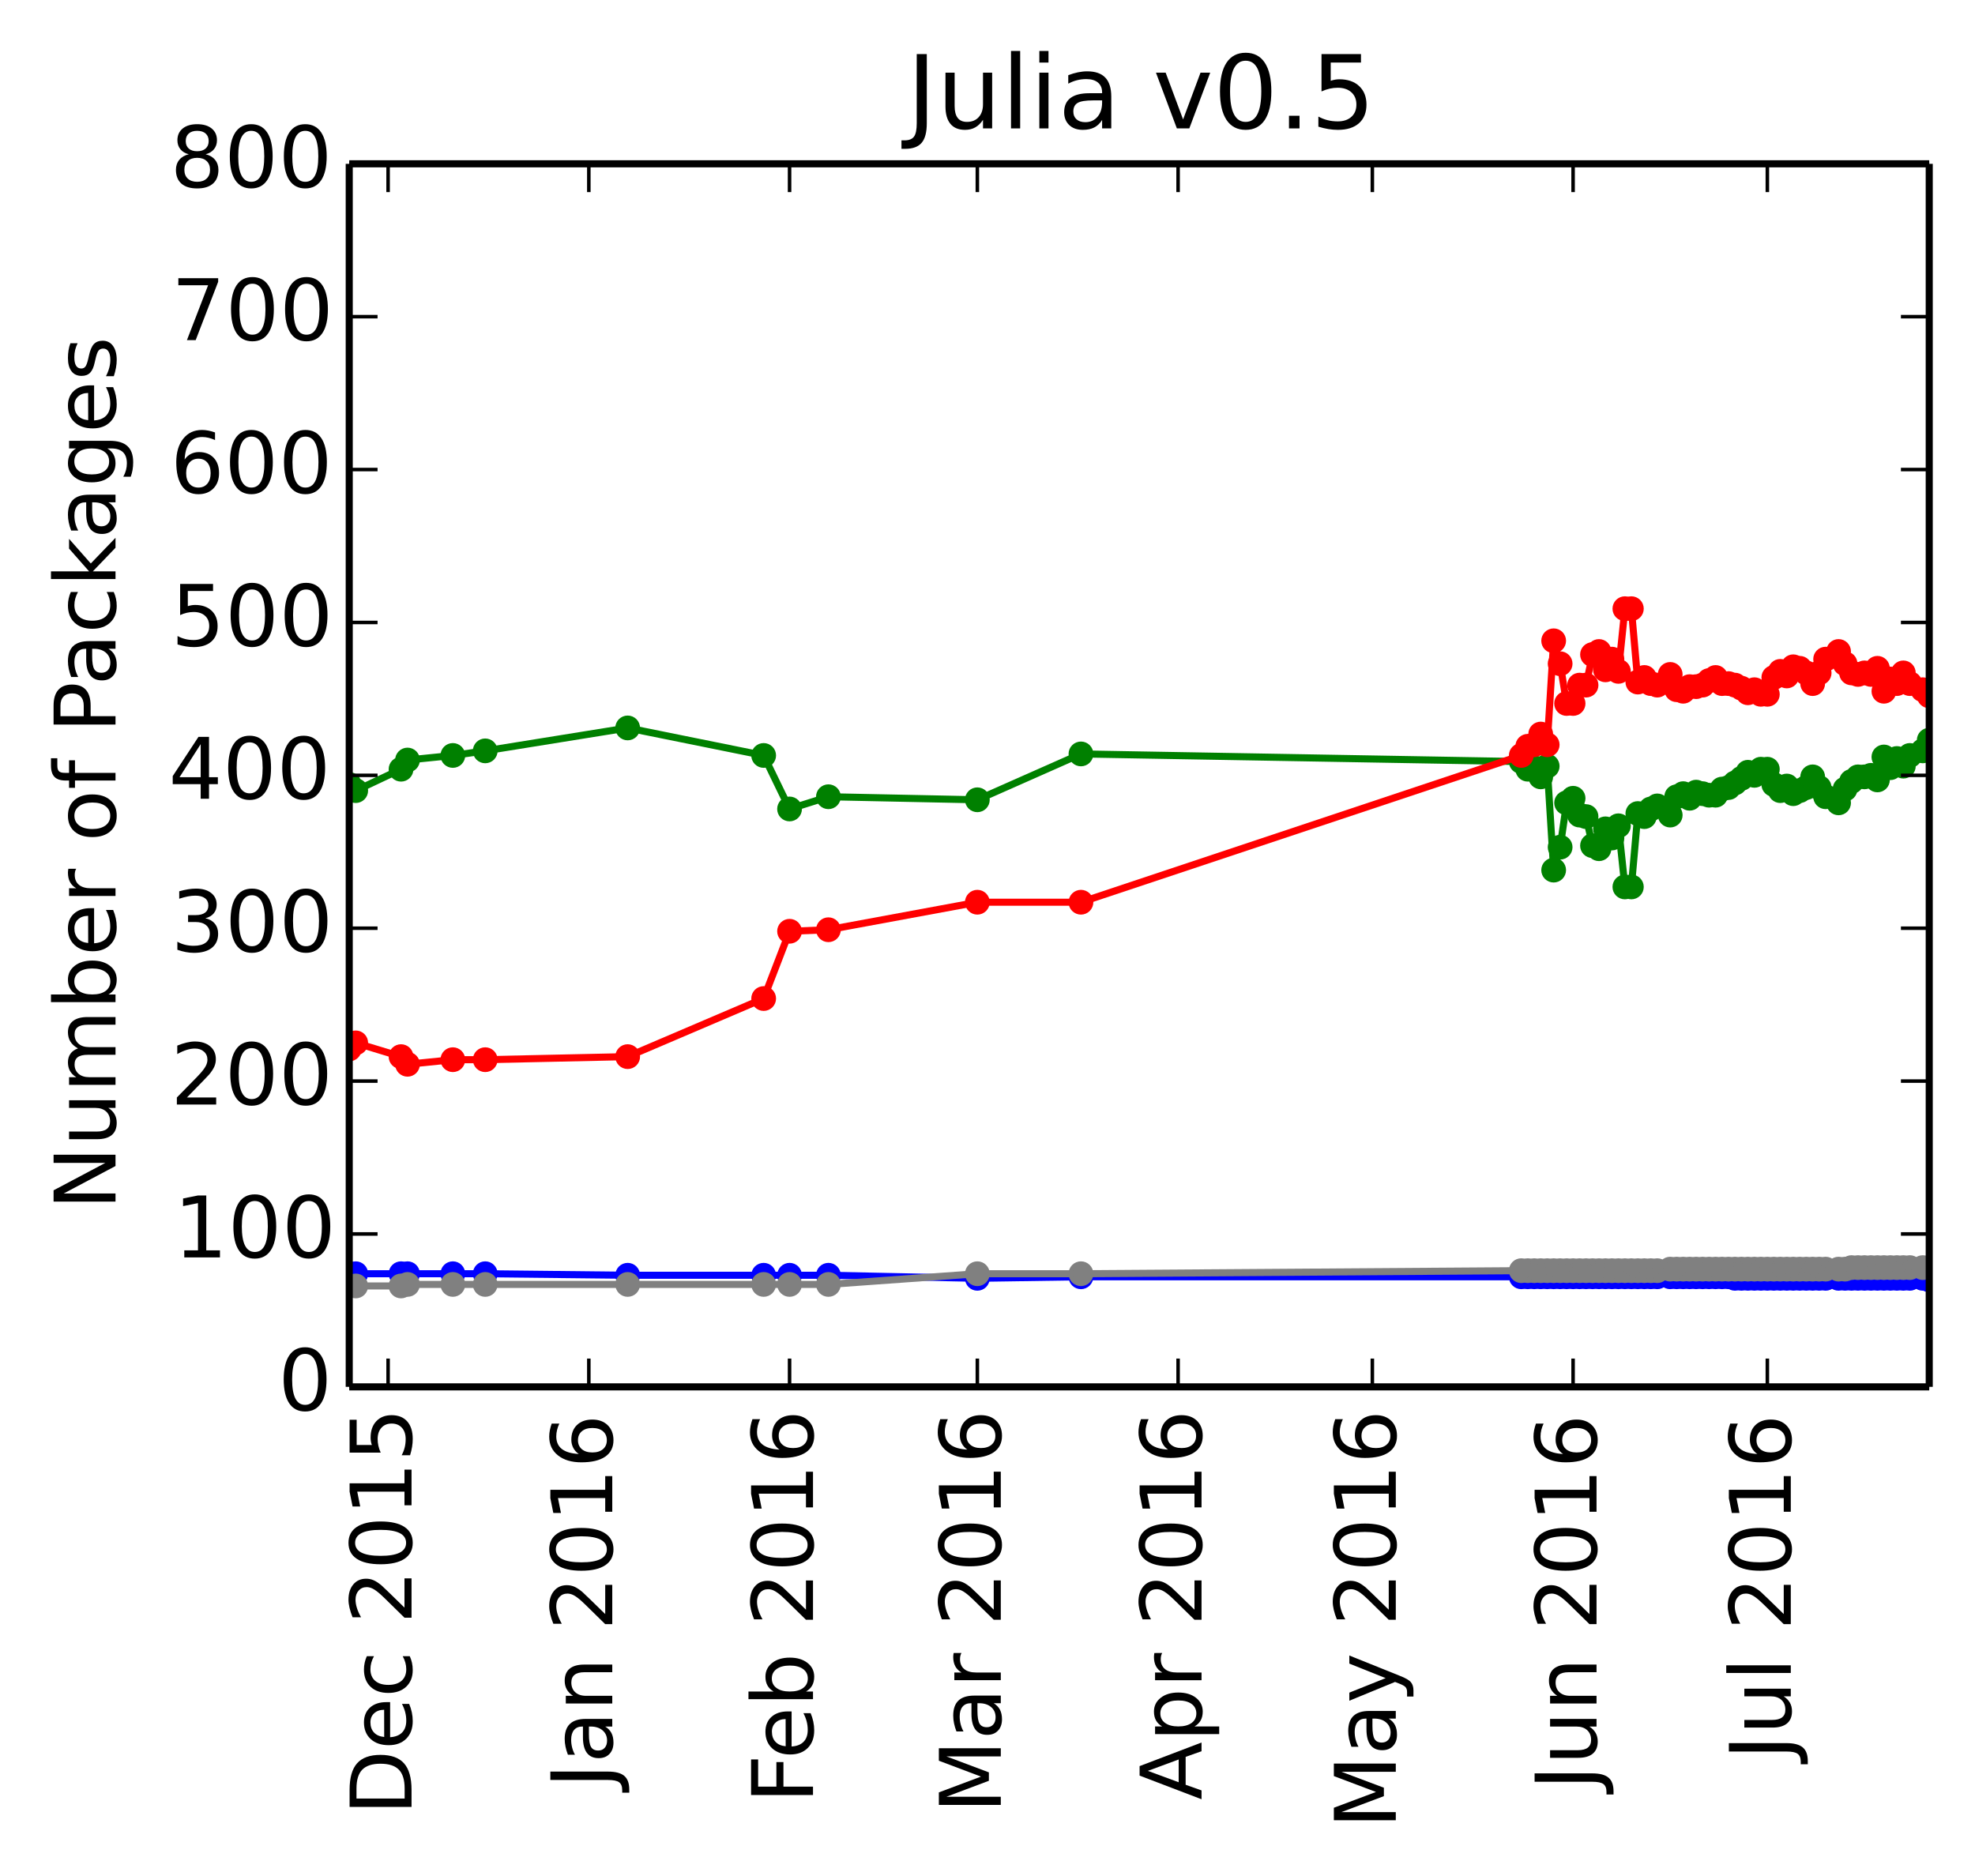 <?xml version="1.0" encoding="utf-8" standalone="no"?>
<!DOCTYPE svg PUBLIC "-//W3C//DTD SVG 1.1//EN"
  "http://www.w3.org/Graphics/SVG/1.1/DTD/svg11.dtd">
<!-- Created with matplotlib (http://matplotlib.org/) -->
<svg height="265pt" version="1.1" viewBox="0 0 279 265" width="279pt" xmlns="http://www.w3.org/2000/svg" xmlns:xlink="http://www.w3.org/1999/xlink">
 <defs>
  <style type="text/css">
*{stroke-linecap:butt;stroke-linejoin:round;}
  </style>
 </defs>
 <g id="figure_1">
  <g id="patch_1">
   <path d="
M0 265.55
L279.735 265.55
L279.735 0
L0 0
z
" style="fill:#ffffff;"/>
  </g>
  <g id="axes_1">
   <g id="patch_2">
    <path d="
M49.335 195.942
L272.535 195.942
L272.535 23.142
L49.335 23.142
z
" style="fill:#ffffff;"/>
   </g>
   <g id="line2d_1"/>
   <g id="line2d_2"/>
   <g id="line2d_3"/>
   <g id="line2d_4"/>
   <g id="line2d_5"/>
   <g id="line2d_6">
    <path clip-path="url(#pa14dda18ed)" d="
M272.535 104.574
L271.62 106.086
L269.791 106.734
L268.876 108.246
L267.961 107.166
L267.046 108.462
L266.132 106.95
L265.217 110.19
L264.302 109.542
L263.387 109.758
L262.473 109.758
L261.558 110.406
L260.643 111.486
L259.728 113.43
L257.899 112.566
L256.984 111.27
L256.069 109.758
L255.155 111.27
L254.24 111.702
L253.325 112.134
L252.41 111.054
L251.496 111.702
L250.581 110.838
L249.666 108.678
L248.751 108.678
L247.837 109.542
L246.922 109.11
L246.007 109.974
L245.092 110.622
L244.178 111.27
L243.263 111.486
L242.348 112.35
L241.433 112.35
L240.519 112.134
L239.604 111.918
L238.689 112.782
L237.774 112.134
L236.86 112.566
L235.945 115.158
L234.115 113.862
L233.201 114.294
L232.286 115.374
L231.371 114.942
L230.456 125.31
L229.542 125.31
L228.627 116.67
L227.712 118.398
L226.797 117.102
L225.883 119.91
L224.968 119.478
L224.053 115.374
L223.138 115.158
L222.224 112.782
L221.309 113.43
L220.394 119.694
L219.479 122.934
L218.565 108.246
L217.65 109.758
L216.735 108.462
L215.82 108.678
L214.905 107.598
L152.702 106.518
L138.066 112.998
L117.027 112.566
L111.538 114.294
L107.879 106.734
L88.669 102.846
L68.545 106.086
L63.971 106.734
L57.568 107.382
L56.653 108.678
L50.25 111.702
L49.335 110.838" style="fill:none;stroke:#008000;stroke-linecap:square;"/>
    <defs>
     <path d="
M0 1.5
C0.398 1.5 0.779 1.342 1.061 1.061
C1.342 0.779 1.5 0.398 1.5 0
C1.5 -0.398 1.342 -0.779 1.061 -1.061
C0.779 -1.342 0.398 -1.5 0 -1.5
C-0.398 -1.5 -0.779 -1.342 -1.061 -1.061
C-1.342 -0.779 -1.5 -0.398 -1.5 0
C-1.5 0.398 -1.342 0.779 -1.061 1.061
C-0.779 1.342 -0.398 1.5 0 1.5
z
" id="mb0b177905e" style="stroke:#008000;stroke-width:0.5;"/>
    </defs>
    <g clip-path="url(#pa14dda18ed)">
     <use style="fill:#008000;stroke:#008000;stroke-width:0.5;" x="272.535" xlink:href="#mb0b177905e" y="104.574"/>
     <use style="fill:#008000;stroke:#008000;stroke-width:0.5;" x="271.62" xlink:href="#mb0b177905e" y="106.086"/>
     <use style="fill:#008000;stroke:#008000;stroke-width:0.5;" x="269.791" xlink:href="#mb0b177905e" y="106.734"/>
     <use style="fill:#008000;stroke:#008000;stroke-width:0.5;" x="268.876" xlink:href="#mb0b177905e" y="108.246"/>
     <use style="fill:#008000;stroke:#008000;stroke-width:0.5;" x="267.961" xlink:href="#mb0b177905e" y="107.166"/>
     <use style="fill:#008000;stroke:#008000;stroke-width:0.5;" x="267.046" xlink:href="#mb0b177905e" y="108.462"/>
     <use style="fill:#008000;stroke:#008000;stroke-width:0.5;" x="266.132" xlink:href="#mb0b177905e" y="106.95"/>
     <use style="fill:#008000;stroke:#008000;stroke-width:0.5;" x="265.217" xlink:href="#mb0b177905e" y="110.19"/>
     <use style="fill:#008000;stroke:#008000;stroke-width:0.5;" x="264.302" xlink:href="#mb0b177905e" y="109.542"/>
     <use style="fill:#008000;stroke:#008000;stroke-width:0.5;" x="263.387" xlink:href="#mb0b177905e" y="109.758"/>
     <use style="fill:#008000;stroke:#008000;stroke-width:0.5;" x="262.473" xlink:href="#mb0b177905e" y="109.758"/>
     <use style="fill:#008000;stroke:#008000;stroke-width:0.5;" x="261.558" xlink:href="#mb0b177905e" y="110.406"/>
     <use style="fill:#008000;stroke:#008000;stroke-width:0.5;" x="260.643" xlink:href="#mb0b177905e" y="111.486"/>
     <use style="fill:#008000;stroke:#008000;stroke-width:0.5;" x="259.728" xlink:href="#mb0b177905e" y="113.43"/>
     <use style="fill:#008000;stroke:#008000;stroke-width:0.5;" x="257.899" xlink:href="#mb0b177905e" y="112.566"/>
     <use style="fill:#008000;stroke:#008000;stroke-width:0.5;" x="256.984" xlink:href="#mb0b177905e" y="111.27"/>
     <use style="fill:#008000;stroke:#008000;stroke-width:0.5;" x="256.069" xlink:href="#mb0b177905e" y="109.758"/>
     <use style="fill:#008000;stroke:#008000;stroke-width:0.5;" x="255.155" xlink:href="#mb0b177905e" y="111.27"/>
     <use style="fill:#008000;stroke:#008000;stroke-width:0.5;" x="254.24" xlink:href="#mb0b177905e" y="111.702"/>
     <use style="fill:#008000;stroke:#008000;stroke-width:0.5;" x="253.325" xlink:href="#mb0b177905e" y="112.134"/>
     <use style="fill:#008000;stroke:#008000;stroke-width:0.5;" x="252.41" xlink:href="#mb0b177905e" y="111.054"/>
     <use style="fill:#008000;stroke:#008000;stroke-width:0.5;" x="251.496" xlink:href="#mb0b177905e" y="111.702"/>
     <use style="fill:#008000;stroke:#008000;stroke-width:0.5;" x="250.581" xlink:href="#mb0b177905e" y="110.838"/>
     <use style="fill:#008000;stroke:#008000;stroke-width:0.5;" x="249.666" xlink:href="#mb0b177905e" y="108.678"/>
     <use style="fill:#008000;stroke:#008000;stroke-width:0.5;" x="248.751" xlink:href="#mb0b177905e" y="108.678"/>
     <use style="fill:#008000;stroke:#008000;stroke-width:0.5;" x="247.837" xlink:href="#mb0b177905e" y="109.542"/>
     <use style="fill:#008000;stroke:#008000;stroke-width:0.5;" x="246.922" xlink:href="#mb0b177905e" y="109.11"/>
     <use style="fill:#008000;stroke:#008000;stroke-width:0.5;" x="246.007" xlink:href="#mb0b177905e" y="109.974"/>
     <use style="fill:#008000;stroke:#008000;stroke-width:0.5;" x="245.092" xlink:href="#mb0b177905e" y="110.622"/>
     <use style="fill:#008000;stroke:#008000;stroke-width:0.5;" x="244.178" xlink:href="#mb0b177905e" y="111.27"/>
     <use style="fill:#008000;stroke:#008000;stroke-width:0.5;" x="243.263" xlink:href="#mb0b177905e" y="111.486"/>
     <use style="fill:#008000;stroke:#008000;stroke-width:0.5;" x="242.348" xlink:href="#mb0b177905e" y="112.35"/>
     <use style="fill:#008000;stroke:#008000;stroke-width:0.5;" x="241.433" xlink:href="#mb0b177905e" y="112.35"/>
     <use style="fill:#008000;stroke:#008000;stroke-width:0.5;" x="240.519" xlink:href="#mb0b177905e" y="112.134"/>
     <use style="fill:#008000;stroke:#008000;stroke-width:0.5;" x="239.604" xlink:href="#mb0b177905e" y="111.918"/>
     <use style="fill:#008000;stroke:#008000;stroke-width:0.5;" x="238.689" xlink:href="#mb0b177905e" y="112.782"/>
     <use style="fill:#008000;stroke:#008000;stroke-width:0.5;" x="237.774" xlink:href="#mb0b177905e" y="112.134"/>
     <use style="fill:#008000;stroke:#008000;stroke-width:0.5;" x="236.86" xlink:href="#mb0b177905e" y="112.566"/>
     <use style="fill:#008000;stroke:#008000;stroke-width:0.5;" x="235.945" xlink:href="#mb0b177905e" y="115.158"/>
     <use style="fill:#008000;stroke:#008000;stroke-width:0.5;" x="234.115" xlink:href="#mb0b177905e" y="113.862"/>
     <use style="fill:#008000;stroke:#008000;stroke-width:0.5;" x="233.201" xlink:href="#mb0b177905e" y="114.294"/>
     <use style="fill:#008000;stroke:#008000;stroke-width:0.5;" x="232.286" xlink:href="#mb0b177905e" y="115.374"/>
     <use style="fill:#008000;stroke:#008000;stroke-width:0.5;" x="231.371" xlink:href="#mb0b177905e" y="114.942"/>
     <use style="fill:#008000;stroke:#008000;stroke-width:0.5;" x="230.456" xlink:href="#mb0b177905e" y="125.31"/>
     <use style="fill:#008000;stroke:#008000;stroke-width:0.5;" x="229.542" xlink:href="#mb0b177905e" y="125.31"/>
     <use style="fill:#008000;stroke:#008000;stroke-width:0.5;" x="228.627" xlink:href="#mb0b177905e" y="116.67"/>
     <use style="fill:#008000;stroke:#008000;stroke-width:0.5;" x="227.712" xlink:href="#mb0b177905e" y="118.398"/>
     <use style="fill:#008000;stroke:#008000;stroke-width:0.5;" x="226.797" xlink:href="#mb0b177905e" y="117.102"/>
     <use style="fill:#008000;stroke:#008000;stroke-width:0.5;" x="225.883" xlink:href="#mb0b177905e" y="119.91"/>
     <use style="fill:#008000;stroke:#008000;stroke-width:0.5;" x="224.968" xlink:href="#mb0b177905e" y="119.478"/>
     <use style="fill:#008000;stroke:#008000;stroke-width:0.5;" x="224.053" xlink:href="#mb0b177905e" y="115.374"/>
     <use style="fill:#008000;stroke:#008000;stroke-width:0.5;" x="223.138" xlink:href="#mb0b177905e" y="115.158"/>
     <use style="fill:#008000;stroke:#008000;stroke-width:0.5;" x="222.224" xlink:href="#mb0b177905e" y="112.782"/>
     <use style="fill:#008000;stroke:#008000;stroke-width:0.5;" x="221.309" xlink:href="#mb0b177905e" y="113.43"/>
     <use style="fill:#008000;stroke:#008000;stroke-width:0.5;" x="220.394" xlink:href="#mb0b177905e" y="119.694"/>
     <use style="fill:#008000;stroke:#008000;stroke-width:0.5;" x="219.479" xlink:href="#mb0b177905e" y="122.934"/>
     <use style="fill:#008000;stroke:#008000;stroke-width:0.5;" x="218.565" xlink:href="#mb0b177905e" y="108.246"/>
     <use style="fill:#008000;stroke:#008000;stroke-width:0.5;" x="217.65" xlink:href="#mb0b177905e" y="109.758"/>
     <use style="fill:#008000;stroke:#008000;stroke-width:0.5;" x="216.735" xlink:href="#mb0b177905e" y="108.462"/>
     <use style="fill:#008000;stroke:#008000;stroke-width:0.5;" x="215.82" xlink:href="#mb0b177905e" y="108.678"/>
     <use style="fill:#008000;stroke:#008000;stroke-width:0.5;" x="214.905" xlink:href="#mb0b177905e" y="107.598"/>
     <use style="fill:#008000;stroke:#008000;stroke-width:0.5;" x="152.702" xlink:href="#mb0b177905e" y="106.518"/>
     <use style="fill:#008000;stroke:#008000;stroke-width:0.5;" x="138.066" xlink:href="#mb0b177905e" y="112.998"/>
     <use style="fill:#008000;stroke:#008000;stroke-width:0.5;" x="117.027" xlink:href="#mb0b177905e" y="112.566"/>
     <use style="fill:#008000;stroke:#008000;stroke-width:0.5;" x="111.538" xlink:href="#mb0b177905e" y="114.294"/>
     <use style="fill:#008000;stroke:#008000;stroke-width:0.5;" x="107.879" xlink:href="#mb0b177905e" y="106.734"/>
     <use style="fill:#008000;stroke:#008000;stroke-width:0.5;" x="88.669" xlink:href="#mb0b177905e" y="102.846"/>
     <use style="fill:#008000;stroke:#008000;stroke-width:0.5;" x="68.545" xlink:href="#mb0b177905e" y="106.086"/>
     <use style="fill:#008000;stroke:#008000;stroke-width:0.5;" x="63.971" xlink:href="#mb0b177905e" y="106.734"/>
     <use style="fill:#008000;stroke:#008000;stroke-width:0.5;" x="57.568" xlink:href="#mb0b177905e" y="107.382"/>
     <use style="fill:#008000;stroke:#008000;stroke-width:0.5;" x="56.653" xlink:href="#mb0b177905e" y="108.678"/>
     <use style="fill:#008000;stroke:#008000;stroke-width:0.5;" x="50.25" xlink:href="#mb0b177905e" y="111.702"/>
     <use style="fill:#008000;stroke:#008000;stroke-width:0.5;" x="49.335" xlink:href="#mb0b177905e" y="110.838"/>
    </g>
   </g>
   <g id="line2d_7">
    <path clip-path="url(#pa14dda18ed)" d="
M272.535 98.31
L271.62 97.446
L269.791 96.582
L268.876 95.07
L267.961 96.582
L267.046 95.934
L266.132 97.662
L265.217 94.422
L264.302 95.286
L263.387 95.07
L262.473 95.286
L261.558 95.07
L260.643 93.774
L259.728 92.046
L257.899 93.126
L256.984 95.07
L256.069 96.582
L255.155 95.07
L254.24 94.422
L253.325 94.206
L252.41 95.502
L251.496 94.854
L250.581 95.718
L249.666 98.094
L248.751 98.094
L247.837 97.446
L246.922 97.878
L246.007 97.23
L245.092 96.798
L244.178 96.582
L243.263 96.582
L242.348 95.718
L241.433 96.15
L240.519 96.798
L239.604 97.014
L238.689 97.014
L237.774 97.662
L236.86 97.446
L235.945 95.286
L234.115 96.798
L233.201 96.582
L232.286 95.718
L231.371 96.366
L230.456 85.998
L229.542 85.998
L228.627 94.854
L227.712 93.126
L226.797 94.638
L225.883 92.046
L224.968 92.478
L224.053 96.798
L223.138 96.798
L222.224 99.39
L221.309 99.39
L220.394 93.774
L219.479 90.534
L218.565 105.222
L217.65 103.71
L216.735 105.222
L215.82 105.438
L214.905 106.734
L152.702 127.47
L138.066 127.47
L117.027 131.358
L111.538 131.574
L107.879 141.078
L88.669 149.286
L68.545 149.718
L63.971 149.718
L57.568 150.366
L56.653 149.286
L50.25 147.342
L49.335 148.206" style="fill:none;stroke:#ff0000;stroke-linecap:square;"/>
    <defs>
     <path d="
M0 1.5
C0.398 1.5 0.779 1.342 1.061 1.061
C1.342 0.779 1.5 0.398 1.5 0
C1.5 -0.398 1.342 -0.779 1.061 -1.061
C0.779 -1.342 0.398 -1.5 0 -1.5
C-0.398 -1.5 -0.779 -1.342 -1.061 -1.061
C-1.342 -0.779 -1.5 -0.398 -1.5 0
C-1.5 0.398 -1.342 0.779 -1.061 1.061
C-0.779 1.342 -0.398 1.5 0 1.5
z
" id="ma07bdd5909" style="stroke:#ff0000;stroke-width:0.5;"/>
    </defs>
    <g clip-path="url(#pa14dda18ed)">
     <use style="fill:#ff0000;stroke:#ff0000;stroke-width:0.5;" x="272.535" xlink:href="#ma07bdd5909" y="98.31"/>
     <use style="fill:#ff0000;stroke:#ff0000;stroke-width:0.5;" x="271.62" xlink:href="#ma07bdd5909" y="97.446"/>
     <use style="fill:#ff0000;stroke:#ff0000;stroke-width:0.5;" x="269.791" xlink:href="#ma07bdd5909" y="96.582"/>
     <use style="fill:#ff0000;stroke:#ff0000;stroke-width:0.5;" x="268.876" xlink:href="#ma07bdd5909" y="95.07"/>
     <use style="fill:#ff0000;stroke:#ff0000;stroke-width:0.5;" x="267.961" xlink:href="#ma07bdd5909" y="96.582"/>
     <use style="fill:#ff0000;stroke:#ff0000;stroke-width:0.5;" x="267.046" xlink:href="#ma07bdd5909" y="95.934"/>
     <use style="fill:#ff0000;stroke:#ff0000;stroke-width:0.5;" x="266.132" xlink:href="#ma07bdd5909" y="97.662"/>
     <use style="fill:#ff0000;stroke:#ff0000;stroke-width:0.5;" x="265.217" xlink:href="#ma07bdd5909" y="94.422"/>
     <use style="fill:#ff0000;stroke:#ff0000;stroke-width:0.5;" x="264.302" xlink:href="#ma07bdd5909" y="95.286"/>
     <use style="fill:#ff0000;stroke:#ff0000;stroke-width:0.5;" x="263.387" xlink:href="#ma07bdd5909" y="95.07"/>
     <use style="fill:#ff0000;stroke:#ff0000;stroke-width:0.5;" x="262.473" xlink:href="#ma07bdd5909" y="95.286"/>
     <use style="fill:#ff0000;stroke:#ff0000;stroke-width:0.5;" x="261.558" xlink:href="#ma07bdd5909" y="95.07"/>
     <use style="fill:#ff0000;stroke:#ff0000;stroke-width:0.5;" x="260.643" xlink:href="#ma07bdd5909" y="93.774"/>
     <use style="fill:#ff0000;stroke:#ff0000;stroke-width:0.5;" x="259.728" xlink:href="#ma07bdd5909" y="92.046"/>
     <use style="fill:#ff0000;stroke:#ff0000;stroke-width:0.5;" x="257.899" xlink:href="#ma07bdd5909" y="93.126"/>
     <use style="fill:#ff0000;stroke:#ff0000;stroke-width:0.5;" x="256.984" xlink:href="#ma07bdd5909" y="95.07"/>
     <use style="fill:#ff0000;stroke:#ff0000;stroke-width:0.5;" x="256.069" xlink:href="#ma07bdd5909" y="96.582"/>
     <use style="fill:#ff0000;stroke:#ff0000;stroke-width:0.5;" x="255.155" xlink:href="#ma07bdd5909" y="95.07"/>
     <use style="fill:#ff0000;stroke:#ff0000;stroke-width:0.5;" x="254.24" xlink:href="#ma07bdd5909" y="94.422"/>
     <use style="fill:#ff0000;stroke:#ff0000;stroke-width:0.5;" x="253.325" xlink:href="#ma07bdd5909" y="94.206"/>
     <use style="fill:#ff0000;stroke:#ff0000;stroke-width:0.5;" x="252.41" xlink:href="#ma07bdd5909" y="95.502"/>
     <use style="fill:#ff0000;stroke:#ff0000;stroke-width:0.5;" x="251.496" xlink:href="#ma07bdd5909" y="94.854"/>
     <use style="fill:#ff0000;stroke:#ff0000;stroke-width:0.5;" x="250.581" xlink:href="#ma07bdd5909" y="95.718"/>
     <use style="fill:#ff0000;stroke:#ff0000;stroke-width:0.5;" x="249.666" xlink:href="#ma07bdd5909" y="98.094"/>
     <use style="fill:#ff0000;stroke:#ff0000;stroke-width:0.5;" x="248.751" xlink:href="#ma07bdd5909" y="98.094"/>
     <use style="fill:#ff0000;stroke:#ff0000;stroke-width:0.5;" x="247.837" xlink:href="#ma07bdd5909" y="97.446"/>
     <use style="fill:#ff0000;stroke:#ff0000;stroke-width:0.5;" x="246.922" xlink:href="#ma07bdd5909" y="97.878"/>
     <use style="fill:#ff0000;stroke:#ff0000;stroke-width:0.5;" x="246.007" xlink:href="#ma07bdd5909" y="97.23"/>
     <use style="fill:#ff0000;stroke:#ff0000;stroke-width:0.5;" x="245.092" xlink:href="#ma07bdd5909" y="96.798"/>
     <use style="fill:#ff0000;stroke:#ff0000;stroke-width:0.5;" x="244.178" xlink:href="#ma07bdd5909" y="96.582"/>
     <use style="fill:#ff0000;stroke:#ff0000;stroke-width:0.5;" x="243.263" xlink:href="#ma07bdd5909" y="96.582"/>
     <use style="fill:#ff0000;stroke:#ff0000;stroke-width:0.5;" x="242.348" xlink:href="#ma07bdd5909" y="95.718"/>
     <use style="fill:#ff0000;stroke:#ff0000;stroke-width:0.5;" x="241.433" xlink:href="#ma07bdd5909" y="96.15"/>
     <use style="fill:#ff0000;stroke:#ff0000;stroke-width:0.5;" x="240.519" xlink:href="#ma07bdd5909" y="96.798"/>
     <use style="fill:#ff0000;stroke:#ff0000;stroke-width:0.5;" x="239.604" xlink:href="#ma07bdd5909" y="97.014"/>
     <use style="fill:#ff0000;stroke:#ff0000;stroke-width:0.5;" x="238.689" xlink:href="#ma07bdd5909" y="97.014"/>
     <use style="fill:#ff0000;stroke:#ff0000;stroke-width:0.5;" x="237.774" xlink:href="#ma07bdd5909" y="97.662"/>
     <use style="fill:#ff0000;stroke:#ff0000;stroke-width:0.5;" x="236.86" xlink:href="#ma07bdd5909" y="97.446"/>
     <use style="fill:#ff0000;stroke:#ff0000;stroke-width:0.5;" x="235.945" xlink:href="#ma07bdd5909" y="95.286"/>
     <use style="fill:#ff0000;stroke:#ff0000;stroke-width:0.5;" x="234.115" xlink:href="#ma07bdd5909" y="96.798"/>
     <use style="fill:#ff0000;stroke:#ff0000;stroke-width:0.5;" x="233.201" xlink:href="#ma07bdd5909" y="96.582"/>
     <use style="fill:#ff0000;stroke:#ff0000;stroke-width:0.5;" x="232.286" xlink:href="#ma07bdd5909" y="95.718"/>
     <use style="fill:#ff0000;stroke:#ff0000;stroke-width:0.5;" x="231.371" xlink:href="#ma07bdd5909" y="96.366"/>
     <use style="fill:#ff0000;stroke:#ff0000;stroke-width:0.5;" x="230.456" xlink:href="#ma07bdd5909" y="85.998"/>
     <use style="fill:#ff0000;stroke:#ff0000;stroke-width:0.5;" x="229.542" xlink:href="#ma07bdd5909" y="85.998"/>
     <use style="fill:#ff0000;stroke:#ff0000;stroke-width:0.5;" x="228.627" xlink:href="#ma07bdd5909" y="94.854"/>
     <use style="fill:#ff0000;stroke:#ff0000;stroke-width:0.5;" x="227.712" xlink:href="#ma07bdd5909" y="93.126"/>
     <use style="fill:#ff0000;stroke:#ff0000;stroke-width:0.5;" x="226.797" xlink:href="#ma07bdd5909" y="94.638"/>
     <use style="fill:#ff0000;stroke:#ff0000;stroke-width:0.5;" x="225.883" xlink:href="#ma07bdd5909" y="92.046"/>
     <use style="fill:#ff0000;stroke:#ff0000;stroke-width:0.5;" x="224.968" xlink:href="#ma07bdd5909" y="92.478"/>
     <use style="fill:#ff0000;stroke:#ff0000;stroke-width:0.5;" x="224.053" xlink:href="#ma07bdd5909" y="96.798"/>
     <use style="fill:#ff0000;stroke:#ff0000;stroke-width:0.5;" x="223.138" xlink:href="#ma07bdd5909" y="96.798"/>
     <use style="fill:#ff0000;stroke:#ff0000;stroke-width:0.5;" x="222.224" xlink:href="#ma07bdd5909" y="99.39"/>
     <use style="fill:#ff0000;stroke:#ff0000;stroke-width:0.5;" x="221.309" xlink:href="#ma07bdd5909" y="99.39"/>
     <use style="fill:#ff0000;stroke:#ff0000;stroke-width:0.5;" x="220.394" xlink:href="#ma07bdd5909" y="93.774"/>
     <use style="fill:#ff0000;stroke:#ff0000;stroke-width:0.5;" x="219.479" xlink:href="#ma07bdd5909" y="90.534"/>
     <use style="fill:#ff0000;stroke:#ff0000;stroke-width:0.5;" x="218.565" xlink:href="#ma07bdd5909" y="105.222"/>
     <use style="fill:#ff0000;stroke:#ff0000;stroke-width:0.5;" x="217.65" xlink:href="#ma07bdd5909" y="103.71"/>
     <use style="fill:#ff0000;stroke:#ff0000;stroke-width:0.5;" x="216.735" xlink:href="#ma07bdd5909" y="105.222"/>
     <use style="fill:#ff0000;stroke:#ff0000;stroke-width:0.5;" x="215.82" xlink:href="#ma07bdd5909" y="105.438"/>
     <use style="fill:#ff0000;stroke:#ff0000;stroke-width:0.5;" x="214.905" xlink:href="#ma07bdd5909" y="106.734"/>
     <use style="fill:#ff0000;stroke:#ff0000;stroke-width:0.5;" x="152.702" xlink:href="#ma07bdd5909" y="127.47"/>
     <use style="fill:#ff0000;stroke:#ff0000;stroke-width:0.5;" x="138.066" xlink:href="#ma07bdd5909" y="127.47"/>
     <use style="fill:#ff0000;stroke:#ff0000;stroke-width:0.5;" x="117.027" xlink:href="#ma07bdd5909" y="131.358"/>
     <use style="fill:#ff0000;stroke:#ff0000;stroke-width:0.5;" x="111.538" xlink:href="#ma07bdd5909" y="131.574"/>
     <use style="fill:#ff0000;stroke:#ff0000;stroke-width:0.5;" x="107.879" xlink:href="#ma07bdd5909" y="141.078"/>
     <use style="fill:#ff0000;stroke:#ff0000;stroke-width:0.5;" x="88.669" xlink:href="#ma07bdd5909" y="149.286"/>
     <use style="fill:#ff0000;stroke:#ff0000;stroke-width:0.5;" x="68.545" xlink:href="#ma07bdd5909" y="149.718"/>
     <use style="fill:#ff0000;stroke:#ff0000;stroke-width:0.5;" x="63.971" xlink:href="#ma07bdd5909" y="149.718"/>
     <use style="fill:#ff0000;stroke:#ff0000;stroke-width:0.5;" x="57.568" xlink:href="#ma07bdd5909" y="150.366"/>
     <use style="fill:#ff0000;stroke:#ff0000;stroke-width:0.5;" x="56.653" xlink:href="#ma07bdd5909" y="149.286"/>
     <use style="fill:#ff0000;stroke:#ff0000;stroke-width:0.5;" x="50.25" xlink:href="#ma07bdd5909" y="147.342"/>
     <use style="fill:#ff0000;stroke:#ff0000;stroke-width:0.5;" x="49.335" xlink:href="#ma07bdd5909" y="148.206"/>
    </g>
   </g>
   <g id="line2d_8">
    <path clip-path="url(#pa14dda18ed)" d="
M272.535 180.822
L271.62 180.606
L269.791 180.606
L268.876 180.606
L267.961 180.606
L267.046 180.606
L266.132 180.606
L265.217 180.606
L264.302 180.606
L263.387 180.606
L262.473 180.606
L261.558 180.606
L260.643 180.606
L259.728 180.606
L257.899 180.606
L256.984 180.606
L256.069 180.606
L255.155 180.606
L254.24 180.606
L253.325 180.606
L252.41 180.606
L251.496 180.606
L250.581 180.606
L249.666 180.606
L248.751 180.606
L247.837 180.606
L246.922 180.606
L246.007 180.606
L245.092 180.606
L244.178 180.39
L243.263 180.39
L242.348 180.39
L241.433 180.39
L240.519 180.39
L239.604 180.39
L238.689 180.39
L237.774 180.39
L236.86 180.39
L235.945 180.39
L234.115 180.39
L233.201 180.39
L232.286 180.39
L231.371 180.39
L230.456 180.39
L229.542 180.39
L228.627 180.39
L227.712 180.39
L226.797 180.39
L225.883 180.39
L224.968 180.39
L224.053 180.39
L223.138 180.39
L222.224 180.39
L221.309 180.39
L220.394 180.39
L219.479 180.39
L218.565 180.39
L217.65 180.39
L216.735 180.39
L215.82 180.39
L214.905 180.39
L152.702 180.39
L138.066 180.606
L117.027 180.174
L111.538 180.174
L107.879 180.174
L88.669 180.174
L68.545 179.958
L63.971 179.958
L57.568 179.958
L56.653 179.958
L50.25 179.958
L49.335 179.958" style="fill:none;stroke:#0000ff;stroke-linecap:square;"/>
    <defs>
     <path d="
M0 1.5
C0.398 1.5 0.779 1.342 1.061 1.061
C1.342 0.779 1.5 0.398 1.5 0
C1.5 -0.398 1.342 -0.779 1.061 -1.061
C0.779 -1.342 0.398 -1.5 0 -1.5
C-0.398 -1.5 -0.779 -1.342 -1.061 -1.061
C-1.342 -0.779 -1.5 -0.398 -1.5 0
C-1.5 0.398 -1.342 0.779 -1.061 1.061
C-0.779 1.342 -0.398 1.5 0 1.5
z
" id="m76a7ce5b4a" style="stroke:#0000ff;stroke-width:0.5;"/>
    </defs>
    <g clip-path="url(#pa14dda18ed)">
     <use style="fill:#0000ff;stroke:#0000ff;stroke-width:0.5;" x="272.535" xlink:href="#m76a7ce5b4a" y="180.822"/>
     <use style="fill:#0000ff;stroke:#0000ff;stroke-width:0.5;" x="271.62" xlink:href="#m76a7ce5b4a" y="180.606"/>
     <use style="fill:#0000ff;stroke:#0000ff;stroke-width:0.5;" x="269.791" xlink:href="#m76a7ce5b4a" y="180.606"/>
     <use style="fill:#0000ff;stroke:#0000ff;stroke-width:0.5;" x="268.876" xlink:href="#m76a7ce5b4a" y="180.606"/>
     <use style="fill:#0000ff;stroke:#0000ff;stroke-width:0.5;" x="267.961" xlink:href="#m76a7ce5b4a" y="180.606"/>
     <use style="fill:#0000ff;stroke:#0000ff;stroke-width:0.5;" x="267.046" xlink:href="#m76a7ce5b4a" y="180.606"/>
     <use style="fill:#0000ff;stroke:#0000ff;stroke-width:0.5;" x="266.132" xlink:href="#m76a7ce5b4a" y="180.606"/>
     <use style="fill:#0000ff;stroke:#0000ff;stroke-width:0.5;" x="265.217" xlink:href="#m76a7ce5b4a" y="180.606"/>
     <use style="fill:#0000ff;stroke:#0000ff;stroke-width:0.5;" x="264.302" xlink:href="#m76a7ce5b4a" y="180.606"/>
     <use style="fill:#0000ff;stroke:#0000ff;stroke-width:0.5;" x="263.387" xlink:href="#m76a7ce5b4a" y="180.606"/>
     <use style="fill:#0000ff;stroke:#0000ff;stroke-width:0.5;" x="262.473" xlink:href="#m76a7ce5b4a" y="180.606"/>
     <use style="fill:#0000ff;stroke:#0000ff;stroke-width:0.5;" x="261.558" xlink:href="#m76a7ce5b4a" y="180.606"/>
     <use style="fill:#0000ff;stroke:#0000ff;stroke-width:0.5;" x="260.643" xlink:href="#m76a7ce5b4a" y="180.606"/>
     <use style="fill:#0000ff;stroke:#0000ff;stroke-width:0.5;" x="259.728" xlink:href="#m76a7ce5b4a" y="180.606"/>
     <use style="fill:#0000ff;stroke:#0000ff;stroke-width:0.5;" x="257.899" xlink:href="#m76a7ce5b4a" y="180.606"/>
     <use style="fill:#0000ff;stroke:#0000ff;stroke-width:0.5;" x="256.984" xlink:href="#m76a7ce5b4a" y="180.606"/>
     <use style="fill:#0000ff;stroke:#0000ff;stroke-width:0.5;" x="256.069" xlink:href="#m76a7ce5b4a" y="180.606"/>
     <use style="fill:#0000ff;stroke:#0000ff;stroke-width:0.5;" x="255.155" xlink:href="#m76a7ce5b4a" y="180.606"/>
     <use style="fill:#0000ff;stroke:#0000ff;stroke-width:0.5;" x="254.24" xlink:href="#m76a7ce5b4a" y="180.606"/>
     <use style="fill:#0000ff;stroke:#0000ff;stroke-width:0.5;" x="253.325" xlink:href="#m76a7ce5b4a" y="180.606"/>
     <use style="fill:#0000ff;stroke:#0000ff;stroke-width:0.5;" x="252.41" xlink:href="#m76a7ce5b4a" y="180.606"/>
     <use style="fill:#0000ff;stroke:#0000ff;stroke-width:0.5;" x="251.496" xlink:href="#m76a7ce5b4a" y="180.606"/>
     <use style="fill:#0000ff;stroke:#0000ff;stroke-width:0.5;" x="250.581" xlink:href="#m76a7ce5b4a" y="180.606"/>
     <use style="fill:#0000ff;stroke:#0000ff;stroke-width:0.5;" x="249.666" xlink:href="#m76a7ce5b4a" y="180.606"/>
     <use style="fill:#0000ff;stroke:#0000ff;stroke-width:0.5;" x="248.751" xlink:href="#m76a7ce5b4a" y="180.606"/>
     <use style="fill:#0000ff;stroke:#0000ff;stroke-width:0.5;" x="247.837" xlink:href="#m76a7ce5b4a" y="180.606"/>
     <use style="fill:#0000ff;stroke:#0000ff;stroke-width:0.5;" x="246.922" xlink:href="#m76a7ce5b4a" y="180.606"/>
     <use style="fill:#0000ff;stroke:#0000ff;stroke-width:0.5;" x="246.007" xlink:href="#m76a7ce5b4a" y="180.606"/>
     <use style="fill:#0000ff;stroke:#0000ff;stroke-width:0.5;" x="245.092" xlink:href="#m76a7ce5b4a" y="180.606"/>
     <use style="fill:#0000ff;stroke:#0000ff;stroke-width:0.5;" x="244.178" xlink:href="#m76a7ce5b4a" y="180.39"/>
     <use style="fill:#0000ff;stroke:#0000ff;stroke-width:0.5;" x="243.263" xlink:href="#m76a7ce5b4a" y="180.39"/>
     <use style="fill:#0000ff;stroke:#0000ff;stroke-width:0.5;" x="242.348" xlink:href="#m76a7ce5b4a" y="180.39"/>
     <use style="fill:#0000ff;stroke:#0000ff;stroke-width:0.5;" x="241.433" xlink:href="#m76a7ce5b4a" y="180.39"/>
     <use style="fill:#0000ff;stroke:#0000ff;stroke-width:0.5;" x="240.519" xlink:href="#m76a7ce5b4a" y="180.39"/>
     <use style="fill:#0000ff;stroke:#0000ff;stroke-width:0.5;" x="239.604" xlink:href="#m76a7ce5b4a" y="180.39"/>
     <use style="fill:#0000ff;stroke:#0000ff;stroke-width:0.5;" x="238.689" xlink:href="#m76a7ce5b4a" y="180.39"/>
     <use style="fill:#0000ff;stroke:#0000ff;stroke-width:0.5;" x="237.774" xlink:href="#m76a7ce5b4a" y="180.39"/>
     <use style="fill:#0000ff;stroke:#0000ff;stroke-width:0.5;" x="236.86" xlink:href="#m76a7ce5b4a" y="180.39"/>
     <use style="fill:#0000ff;stroke:#0000ff;stroke-width:0.5;" x="235.945" xlink:href="#m76a7ce5b4a" y="180.39"/>
     <use style="fill:#0000ff;stroke:#0000ff;stroke-width:0.5;" x="234.115" xlink:href="#m76a7ce5b4a" y="180.39"/>
     <use style="fill:#0000ff;stroke:#0000ff;stroke-width:0.5;" x="233.201" xlink:href="#m76a7ce5b4a" y="180.39"/>
     <use style="fill:#0000ff;stroke:#0000ff;stroke-width:0.5;" x="232.286" xlink:href="#m76a7ce5b4a" y="180.39"/>
     <use style="fill:#0000ff;stroke:#0000ff;stroke-width:0.5;" x="231.371" xlink:href="#m76a7ce5b4a" y="180.39"/>
     <use style="fill:#0000ff;stroke:#0000ff;stroke-width:0.5;" x="230.456" xlink:href="#m76a7ce5b4a" y="180.39"/>
     <use style="fill:#0000ff;stroke:#0000ff;stroke-width:0.5;" x="229.542" xlink:href="#m76a7ce5b4a" y="180.39"/>
     <use style="fill:#0000ff;stroke:#0000ff;stroke-width:0.5;" x="228.627" xlink:href="#m76a7ce5b4a" y="180.39"/>
     <use style="fill:#0000ff;stroke:#0000ff;stroke-width:0.5;" x="227.712" xlink:href="#m76a7ce5b4a" y="180.39"/>
     <use style="fill:#0000ff;stroke:#0000ff;stroke-width:0.5;" x="226.797" xlink:href="#m76a7ce5b4a" y="180.39"/>
     <use style="fill:#0000ff;stroke:#0000ff;stroke-width:0.5;" x="225.883" xlink:href="#m76a7ce5b4a" y="180.39"/>
     <use style="fill:#0000ff;stroke:#0000ff;stroke-width:0.5;" x="224.968" xlink:href="#m76a7ce5b4a" y="180.39"/>
     <use style="fill:#0000ff;stroke:#0000ff;stroke-width:0.5;" x="224.053" xlink:href="#m76a7ce5b4a" y="180.39"/>
     <use style="fill:#0000ff;stroke:#0000ff;stroke-width:0.5;" x="223.138" xlink:href="#m76a7ce5b4a" y="180.39"/>
     <use style="fill:#0000ff;stroke:#0000ff;stroke-width:0.5;" x="222.224" xlink:href="#m76a7ce5b4a" y="180.39"/>
     <use style="fill:#0000ff;stroke:#0000ff;stroke-width:0.5;" x="221.309" xlink:href="#m76a7ce5b4a" y="180.39"/>
     <use style="fill:#0000ff;stroke:#0000ff;stroke-width:0.5;" x="220.394" xlink:href="#m76a7ce5b4a" y="180.39"/>
     <use style="fill:#0000ff;stroke:#0000ff;stroke-width:0.5;" x="219.479" xlink:href="#m76a7ce5b4a" y="180.39"/>
     <use style="fill:#0000ff;stroke:#0000ff;stroke-width:0.5;" x="218.565" xlink:href="#m76a7ce5b4a" y="180.39"/>
     <use style="fill:#0000ff;stroke:#0000ff;stroke-width:0.5;" x="217.65" xlink:href="#m76a7ce5b4a" y="180.39"/>
     <use style="fill:#0000ff;stroke:#0000ff;stroke-width:0.5;" x="216.735" xlink:href="#m76a7ce5b4a" y="180.39"/>
     <use style="fill:#0000ff;stroke:#0000ff;stroke-width:0.5;" x="215.82" xlink:href="#m76a7ce5b4a" y="180.39"/>
     <use style="fill:#0000ff;stroke:#0000ff;stroke-width:0.5;" x="214.905" xlink:href="#m76a7ce5b4a" y="180.39"/>
     <use style="fill:#0000ff;stroke:#0000ff;stroke-width:0.5;" x="152.702" xlink:href="#m76a7ce5b4a" y="180.39"/>
     <use style="fill:#0000ff;stroke:#0000ff;stroke-width:0.5;" x="138.066" xlink:href="#m76a7ce5b4a" y="180.606"/>
     <use style="fill:#0000ff;stroke:#0000ff;stroke-width:0.5;" x="117.027" xlink:href="#m76a7ce5b4a" y="180.174"/>
     <use style="fill:#0000ff;stroke:#0000ff;stroke-width:0.5;" x="111.538" xlink:href="#m76a7ce5b4a" y="180.174"/>
     <use style="fill:#0000ff;stroke:#0000ff;stroke-width:0.5;" x="107.879" xlink:href="#m76a7ce5b4a" y="180.174"/>
     <use style="fill:#0000ff;stroke:#0000ff;stroke-width:0.5;" x="88.669" xlink:href="#m76a7ce5b4a" y="180.174"/>
     <use style="fill:#0000ff;stroke:#0000ff;stroke-width:0.5;" x="68.545" xlink:href="#m76a7ce5b4a" y="179.958"/>
     <use style="fill:#0000ff;stroke:#0000ff;stroke-width:0.5;" x="63.971" xlink:href="#m76a7ce5b4a" y="179.958"/>
     <use style="fill:#0000ff;stroke:#0000ff;stroke-width:0.5;" x="57.568" xlink:href="#m76a7ce5b4a" y="179.958"/>
     <use style="fill:#0000ff;stroke:#0000ff;stroke-width:0.5;" x="56.653" xlink:href="#m76a7ce5b4a" y="179.958"/>
     <use style="fill:#0000ff;stroke:#0000ff;stroke-width:0.5;" x="50.25" xlink:href="#m76a7ce5b4a" y="179.958"/>
     <use style="fill:#0000ff;stroke:#0000ff;stroke-width:0.5;" x="49.335" xlink:href="#m76a7ce5b4a" y="179.958"/>
    </g>
   </g>
   <g id="line2d_9">
    <path clip-path="url(#pa14dda18ed)" d="
M272.535 179.094
L271.62 179.094
L269.791 179.094
L268.876 179.094
L267.961 179.094
L267.046 179.094
L266.132 179.094
L265.217 179.094
L264.302 179.094
L263.387 179.094
L262.473 179.094
L261.558 179.094
L260.643 179.31
L259.728 179.31
L257.899 179.31
L256.984 179.31
L256.069 179.31
L255.155 179.31
L254.24 179.31
L253.325 179.31
L252.41 179.31
L251.496 179.31
L250.581 179.31
L249.666 179.31
L248.751 179.31
L247.837 179.31
L246.922 179.31
L246.007 179.31
L245.092 179.31
L244.178 179.31
L243.263 179.31
L242.348 179.31
L241.433 179.31
L240.519 179.31
L239.604 179.31
L238.689 179.31
L237.774 179.31
L236.86 179.31
L235.945 179.31
L234.115 179.526
L233.201 179.526
L232.286 179.526
L231.371 179.526
L230.456 179.526
L229.542 179.526
L228.627 179.526
L227.712 179.526
L226.797 179.526
L225.883 179.526
L224.968 179.526
L224.053 179.526
L223.138 179.526
L222.224 179.526
L221.309 179.526
L220.394 179.526
L219.479 179.526
L218.565 179.526
L217.65 179.526
L216.735 179.526
L215.82 179.526
L214.905 179.526
L152.702 179.958
L138.066 179.958
L117.027 181.47
L111.538 181.47
L107.879 181.47
L88.669 181.47
L68.545 181.47
L63.971 181.47
L57.568 181.47
L56.653 181.686
L50.25 181.686
L49.335 181.686" style="fill:none;stroke:#808080;stroke-linecap:square;"/>
    <defs>
     <path d="
M0 1.5
C0.398 1.5 0.779 1.342 1.061 1.061
C1.342 0.779 1.5 0.398 1.5 0
C1.5 -0.398 1.342 -0.779 1.061 -1.061
C0.779 -1.342 0.398 -1.5 0 -1.5
C-0.398 -1.5 -0.779 -1.342 -1.061 -1.061
C-1.342 -0.779 -1.5 -0.398 -1.5 0
C-1.5 0.398 -1.342 0.779 -1.061 1.061
C-0.779 1.342 -0.398 1.5 0 1.5
z
" id="m008e8825d0" style="stroke:#808080;stroke-width:0.5;"/>
    </defs>
    <g clip-path="url(#pa14dda18ed)">
     <use style="fill:#808080;stroke:#808080;stroke-width:0.5;" x="272.535" xlink:href="#m008e8825d0" y="179.094"/>
     <use style="fill:#808080;stroke:#808080;stroke-width:0.5;" x="271.62" xlink:href="#m008e8825d0" y="179.094"/>
     <use style="fill:#808080;stroke:#808080;stroke-width:0.5;" x="269.791" xlink:href="#m008e8825d0" y="179.094"/>
     <use style="fill:#808080;stroke:#808080;stroke-width:0.5;" x="268.876" xlink:href="#m008e8825d0" y="179.094"/>
     <use style="fill:#808080;stroke:#808080;stroke-width:0.5;" x="267.961" xlink:href="#m008e8825d0" y="179.094"/>
     <use style="fill:#808080;stroke:#808080;stroke-width:0.5;" x="267.046" xlink:href="#m008e8825d0" y="179.094"/>
     <use style="fill:#808080;stroke:#808080;stroke-width:0.5;" x="266.132" xlink:href="#m008e8825d0" y="179.094"/>
     <use style="fill:#808080;stroke:#808080;stroke-width:0.5;" x="265.217" xlink:href="#m008e8825d0" y="179.094"/>
     <use style="fill:#808080;stroke:#808080;stroke-width:0.5;" x="264.302" xlink:href="#m008e8825d0" y="179.094"/>
     <use style="fill:#808080;stroke:#808080;stroke-width:0.5;" x="263.387" xlink:href="#m008e8825d0" y="179.094"/>
     <use style="fill:#808080;stroke:#808080;stroke-width:0.5;" x="262.473" xlink:href="#m008e8825d0" y="179.094"/>
     <use style="fill:#808080;stroke:#808080;stroke-width:0.5;" x="261.558" xlink:href="#m008e8825d0" y="179.094"/>
     <use style="fill:#808080;stroke:#808080;stroke-width:0.5;" x="260.643" xlink:href="#m008e8825d0" y="179.31"/>
     <use style="fill:#808080;stroke:#808080;stroke-width:0.5;" x="259.728" xlink:href="#m008e8825d0" y="179.31"/>
     <use style="fill:#808080;stroke:#808080;stroke-width:0.5;" x="257.899" xlink:href="#m008e8825d0" y="179.31"/>
     <use style="fill:#808080;stroke:#808080;stroke-width:0.5;" x="256.984" xlink:href="#m008e8825d0" y="179.31"/>
     <use style="fill:#808080;stroke:#808080;stroke-width:0.5;" x="256.069" xlink:href="#m008e8825d0" y="179.31"/>
     <use style="fill:#808080;stroke:#808080;stroke-width:0.5;" x="255.155" xlink:href="#m008e8825d0" y="179.31"/>
     <use style="fill:#808080;stroke:#808080;stroke-width:0.5;" x="254.24" xlink:href="#m008e8825d0" y="179.31"/>
     <use style="fill:#808080;stroke:#808080;stroke-width:0.5;" x="253.325" xlink:href="#m008e8825d0" y="179.31"/>
     <use style="fill:#808080;stroke:#808080;stroke-width:0.5;" x="252.41" xlink:href="#m008e8825d0" y="179.31"/>
     <use style="fill:#808080;stroke:#808080;stroke-width:0.5;" x="251.496" xlink:href="#m008e8825d0" y="179.31"/>
     <use style="fill:#808080;stroke:#808080;stroke-width:0.5;" x="250.581" xlink:href="#m008e8825d0" y="179.31"/>
     <use style="fill:#808080;stroke:#808080;stroke-width:0.5;" x="249.666" xlink:href="#m008e8825d0" y="179.31"/>
     <use style="fill:#808080;stroke:#808080;stroke-width:0.5;" x="248.751" xlink:href="#m008e8825d0" y="179.31"/>
     <use style="fill:#808080;stroke:#808080;stroke-width:0.5;" x="247.837" xlink:href="#m008e8825d0" y="179.31"/>
     <use style="fill:#808080;stroke:#808080;stroke-width:0.5;" x="246.922" xlink:href="#m008e8825d0" y="179.31"/>
     <use style="fill:#808080;stroke:#808080;stroke-width:0.5;" x="246.007" xlink:href="#m008e8825d0" y="179.31"/>
     <use style="fill:#808080;stroke:#808080;stroke-width:0.5;" x="245.092" xlink:href="#m008e8825d0" y="179.31"/>
     <use style="fill:#808080;stroke:#808080;stroke-width:0.5;" x="244.178" xlink:href="#m008e8825d0" y="179.31"/>
     <use style="fill:#808080;stroke:#808080;stroke-width:0.5;" x="243.263" xlink:href="#m008e8825d0" y="179.31"/>
     <use style="fill:#808080;stroke:#808080;stroke-width:0.5;" x="242.348" xlink:href="#m008e8825d0" y="179.31"/>
     <use style="fill:#808080;stroke:#808080;stroke-width:0.5;" x="241.433" xlink:href="#m008e8825d0" y="179.31"/>
     <use style="fill:#808080;stroke:#808080;stroke-width:0.5;" x="240.519" xlink:href="#m008e8825d0" y="179.31"/>
     <use style="fill:#808080;stroke:#808080;stroke-width:0.5;" x="239.604" xlink:href="#m008e8825d0" y="179.31"/>
     <use style="fill:#808080;stroke:#808080;stroke-width:0.5;" x="238.689" xlink:href="#m008e8825d0" y="179.31"/>
     <use style="fill:#808080;stroke:#808080;stroke-width:0.5;" x="237.774" xlink:href="#m008e8825d0" y="179.31"/>
     <use style="fill:#808080;stroke:#808080;stroke-width:0.5;" x="236.86" xlink:href="#m008e8825d0" y="179.31"/>
     <use style="fill:#808080;stroke:#808080;stroke-width:0.5;" x="235.945" xlink:href="#m008e8825d0" y="179.31"/>
     <use style="fill:#808080;stroke:#808080;stroke-width:0.5;" x="234.115" xlink:href="#m008e8825d0" y="179.526"/>
     <use style="fill:#808080;stroke:#808080;stroke-width:0.5;" x="233.201" xlink:href="#m008e8825d0" y="179.526"/>
     <use style="fill:#808080;stroke:#808080;stroke-width:0.5;" x="232.286" xlink:href="#m008e8825d0" y="179.526"/>
     <use style="fill:#808080;stroke:#808080;stroke-width:0.5;" x="231.371" xlink:href="#m008e8825d0" y="179.526"/>
     <use style="fill:#808080;stroke:#808080;stroke-width:0.5;" x="230.456" xlink:href="#m008e8825d0" y="179.526"/>
     <use style="fill:#808080;stroke:#808080;stroke-width:0.5;" x="229.542" xlink:href="#m008e8825d0" y="179.526"/>
     <use style="fill:#808080;stroke:#808080;stroke-width:0.5;" x="228.627" xlink:href="#m008e8825d0" y="179.526"/>
     <use style="fill:#808080;stroke:#808080;stroke-width:0.5;" x="227.712" xlink:href="#m008e8825d0" y="179.526"/>
     <use style="fill:#808080;stroke:#808080;stroke-width:0.5;" x="226.797" xlink:href="#m008e8825d0" y="179.526"/>
     <use style="fill:#808080;stroke:#808080;stroke-width:0.5;" x="225.883" xlink:href="#m008e8825d0" y="179.526"/>
     <use style="fill:#808080;stroke:#808080;stroke-width:0.5;" x="224.968" xlink:href="#m008e8825d0" y="179.526"/>
     <use style="fill:#808080;stroke:#808080;stroke-width:0.5;" x="224.053" xlink:href="#m008e8825d0" y="179.526"/>
     <use style="fill:#808080;stroke:#808080;stroke-width:0.5;" x="223.138" xlink:href="#m008e8825d0" y="179.526"/>
     <use style="fill:#808080;stroke:#808080;stroke-width:0.5;" x="222.224" xlink:href="#m008e8825d0" y="179.526"/>
     <use style="fill:#808080;stroke:#808080;stroke-width:0.5;" x="221.309" xlink:href="#m008e8825d0" y="179.526"/>
     <use style="fill:#808080;stroke:#808080;stroke-width:0.5;" x="220.394" xlink:href="#m008e8825d0" y="179.526"/>
     <use style="fill:#808080;stroke:#808080;stroke-width:0.5;" x="219.479" xlink:href="#m008e8825d0" y="179.526"/>
     <use style="fill:#808080;stroke:#808080;stroke-width:0.5;" x="218.565" xlink:href="#m008e8825d0" y="179.526"/>
     <use style="fill:#808080;stroke:#808080;stroke-width:0.5;" x="217.65" xlink:href="#m008e8825d0" y="179.526"/>
     <use style="fill:#808080;stroke:#808080;stroke-width:0.5;" x="216.735" xlink:href="#m008e8825d0" y="179.526"/>
     <use style="fill:#808080;stroke:#808080;stroke-width:0.5;" x="215.82" xlink:href="#m008e8825d0" y="179.526"/>
     <use style="fill:#808080;stroke:#808080;stroke-width:0.5;" x="214.905" xlink:href="#m008e8825d0" y="179.526"/>
     <use style="fill:#808080;stroke:#808080;stroke-width:0.5;" x="152.702" xlink:href="#m008e8825d0" y="179.958"/>
     <use style="fill:#808080;stroke:#808080;stroke-width:0.5;" x="138.066" xlink:href="#m008e8825d0" y="179.958"/>
     <use style="fill:#808080;stroke:#808080;stroke-width:0.5;" x="117.027" xlink:href="#m008e8825d0" y="181.47"/>
     <use style="fill:#808080;stroke:#808080;stroke-width:0.5;" x="111.538" xlink:href="#m008e8825d0" y="181.47"/>
     <use style="fill:#808080;stroke:#808080;stroke-width:0.5;" x="107.879" xlink:href="#m008e8825d0" y="181.47"/>
     <use style="fill:#808080;stroke:#808080;stroke-width:0.5;" x="88.669" xlink:href="#m008e8825d0" y="181.47"/>
     <use style="fill:#808080;stroke:#808080;stroke-width:0.5;" x="68.545" xlink:href="#m008e8825d0" y="181.47"/>
     <use style="fill:#808080;stroke:#808080;stroke-width:0.5;" x="63.971" xlink:href="#m008e8825d0" y="181.47"/>
     <use style="fill:#808080;stroke:#808080;stroke-width:0.5;" x="57.568" xlink:href="#m008e8825d0" y="181.47"/>
     <use style="fill:#808080;stroke:#808080;stroke-width:0.5;" x="56.653" xlink:href="#m008e8825d0" y="181.686"/>
     <use style="fill:#808080;stroke:#808080;stroke-width:0.5;" x="50.25" xlink:href="#m008e8825d0" y="181.686"/>
     <use style="fill:#808080;stroke:#808080;stroke-width:0.5;" x="49.335" xlink:href="#m008e8825d0" y="181.686"/>
    </g>
   </g>
   <g id="matplotlib.axis_1">
    <g id="xtick_1">
     <g id="line2d_10">
      <defs>
       <path d="
M0 0
L0 -4" id="m93b0483c22" style="stroke:#000000;stroke-width:0.5;"/>
      </defs>
      <g>
       <use style="stroke:#000000;stroke-width:0.5;" x="54.824" xlink:href="#m93b0483c22" y="195.942"/>
      </g>
     </g>
     <g id="line2d_11">
      <defs>
       <path d="
M0 0
L0 4" id="m741efc42ff" style="stroke:#000000;stroke-width:0.5;"/>
      </defs>
      <g>
       <use style="stroke:#000000;stroke-width:0.5;" x="54.824" xlink:href="#m741efc42ff" y="23.142"/>
      </g>
     </g>
     <g id="text_1">
      <!-- Dec 2015 -->
      <defs>
       <path d="
M12.406 8.297
L28.516 8.297
L28.516 63.922
L10.984 60.406
L10.984 69.391
L28.422 72.906
L38.281 72.906
L38.281 8.297
L54.391 8.297
L54.391 0
L12.406 0
z
" id="DejaVuSans-31"/>
       <path d="
M19.672 64.797
L19.672 8.109
L31.594 8.109
Q46.688 8.109 53.688 14.938
Q60.688 21.781 60.688 36.531
Q60.688 51.172 53.688 57.984
Q46.688 64.797 31.594 64.797
z

M9.812 72.906
L30.078 72.906
Q51.266 72.906 61.172 64.094
Q71.094 55.281 71.094 36.531
Q71.094 17.672 61.125 8.828
Q51.172 0 30.078 0
L9.812 0
z
" id="DejaVuSans-44"/>
       <path d="
M31.781 66.406
Q24.172 66.406 20.328 58.906
Q16.5 51.422 16.5 36.375
Q16.5 21.391 20.328 13.891
Q24.172 6.391 31.781 6.391
Q39.453 6.391 43.281 13.891
Q47.125 21.391 47.125 36.375
Q47.125 51.422 43.281 58.906
Q39.453 66.406 31.781 66.406
M31.781 74.219
Q44.047 74.219 50.516 64.516
Q56.984 54.828 56.984 36.375
Q56.984 17.969 50.516 8.266
Q44.047 -1.422 31.781 -1.422
Q19.531 -1.422 13.062 8.266
Q6.594 17.969 6.594 36.375
Q6.594 54.828 13.062 64.516
Q19.531 74.219 31.781 74.219" id="DejaVuSans-30"/>
       <path id="DejaVuSans-20"/>
       <path d="
M19.188 8.297
L53.609 8.297
L53.609 0
L7.328 0
L7.328 8.297
Q12.938 14.109 22.625 23.891
Q32.328 33.688 34.812 36.531
Q39.547 41.844 41.422 45.531
Q43.312 49.219 43.312 52.781
Q43.312 58.594 39.234 62.25
Q35.156 65.922 28.609 65.922
Q23.969 65.922 18.812 64.312
Q13.672 62.703 7.812 59.422
L7.812 69.391
Q13.766 71.781 18.938 73
Q24.125 74.219 28.422 74.219
Q39.75 74.219 46.484 68.547
Q53.219 62.891 53.219 53.422
Q53.219 48.922 51.531 44.891
Q49.859 40.875 45.406 35.406
Q44.188 33.984 37.641 27.219
Q31.109 20.453 19.188 8.297" id="DejaVuSans-32"/>
       <path d="
M10.797 72.906
L49.516 72.906
L49.516 64.594
L19.828 64.594
L19.828 46.734
Q21.969 47.469 24.109 47.828
Q26.266 48.188 28.422 48.188
Q40.625 48.188 47.75 41.5
Q54.891 34.812 54.891 23.391
Q54.891 11.625 47.562 5.094
Q40.234 -1.422 26.906 -1.422
Q22.312 -1.422 17.547 -0.641
Q12.797 0.141 7.719 1.703
L7.719 11.625
Q12.109 9.234 16.797 8.062
Q21.484 6.891 26.703 6.891
Q35.156 6.891 40.078 11.328
Q45.016 15.766 45.016 23.391
Q45.016 31 40.078 35.438
Q35.156 39.891 26.703 39.891
Q22.75 39.891 18.812 39.016
Q14.891 38.141 10.797 36.281
z
" id="DejaVuSans-35"/>
       <path d="
M56.203 29.594
L56.203 25.203
L14.891 25.203
Q15.484 15.922 20.484 11.062
Q25.484 6.203 34.422 6.203
Q39.594 6.203 44.453 7.469
Q49.312 8.734 54.109 11.281
L54.109 2.781
Q49.266 0.734 44.188 -0.344
Q39.109 -1.422 33.891 -1.422
Q20.797 -1.422 13.156 6.188
Q5.516 13.812 5.516 26.812
Q5.516 40.234 12.766 48.109
Q20.016 56 32.328 56
Q43.359 56 49.781 48.891
Q56.203 41.797 56.203 29.594
M47.219 32.234
Q47.125 39.594 43.094 43.984
Q39.062 48.391 32.422 48.391
Q24.906 48.391 20.391 44.141
Q15.875 39.891 15.188 32.172
z
" id="DejaVuSans-65"/>
       <path d="
M48.781 52.594
L48.781 44.188
Q44.969 46.297 41.141 47.344
Q37.312 48.391 33.406 48.391
Q24.656 48.391 19.812 42.844
Q14.984 37.312 14.984 27.297
Q14.984 17.281 19.812 11.734
Q24.656 6.203 33.406 6.203
Q37.312 6.203 41.141 7.25
Q44.969 8.297 48.781 10.406
L48.781 2.094
Q45.016 0.344 40.984 -0.531
Q36.969 -1.422 32.422 -1.422
Q20.062 -1.422 12.781 6.344
Q5.516 14.109 5.516 27.297
Q5.516 40.672 12.859 48.328
Q20.219 56 33.016 56
Q37.156 56 41.109 55.141
Q45.062 54.297 48.781 52.594" id="DejaVuSans-63"/>
      </defs>
      <g transform="translate(58.135 256.469)rotate(-90.0)scale(0.12 -0.12)">
       <use xlink:href="#DejaVuSans-44"/>
       <use x="77.002" xlink:href="#DejaVuSans-65"/>
       <use x="138.525" xlink:href="#DejaVuSans-63"/>
       <use x="193.506" xlink:href="#DejaVuSans-20"/>
       <use x="225.293" xlink:href="#DejaVuSans-32"/>
       <use x="288.916" xlink:href="#DejaVuSans-30"/>
       <use x="352.539" xlink:href="#DejaVuSans-31"/>
       <use x="416.162" xlink:href="#DejaVuSans-35"/>
      </g>
     </g>
    </g>
    <g id="xtick_2">
     <g id="line2d_12">
      <g>
       <use style="stroke:#000000;stroke-width:0.5;" x="83.181" xlink:href="#m93b0483c22" y="195.942"/>
      </g>
     </g>
     <g id="line2d_13">
      <g>
       <use style="stroke:#000000;stroke-width:0.5;" x="83.181" xlink:href="#m741efc42ff" y="23.142"/>
      </g>
     </g>
     <g id="text_2">
      <!-- Jan 2016 -->
      <defs>
       <path d="
M54.891 33.016
L54.891 0
L45.906 0
L45.906 32.719
Q45.906 40.484 42.875 44.328
Q39.844 48.188 33.797 48.188
Q26.516 48.188 22.312 43.547
Q18.109 38.922 18.109 30.906
L18.109 0
L9.078 0
L9.078 54.688
L18.109 54.688
L18.109 46.188
Q21.344 51.125 25.703 53.562
Q30.078 56 35.797 56
Q45.219 56 50.047 50.172
Q54.891 44.344 54.891 33.016" id="DejaVuSans-6e"/>
       <path d="
M33.016 40.375
Q26.375 40.375 22.484 35.828
Q18.609 31.297 18.609 23.391
Q18.609 15.531 22.484 10.953
Q26.375 6.391 33.016 6.391
Q39.656 6.391 43.531 10.953
Q47.406 15.531 47.406 23.391
Q47.406 31.297 43.531 35.828
Q39.656 40.375 33.016 40.375
M52.594 71.297
L52.594 62.312
Q48.875 64.062 45.094 64.984
Q41.312 65.922 37.594 65.922
Q27.828 65.922 22.672 59.328
Q17.531 52.734 16.797 39.406
Q19.672 43.656 24.016 45.922
Q28.375 48.188 33.594 48.188
Q44.578 48.188 50.953 41.516
Q57.328 34.859 57.328 23.391
Q57.328 12.156 50.688 5.359
Q44.047 -1.422 33.016 -1.422
Q20.359 -1.422 13.672 8.266
Q6.984 17.969 6.984 36.375
Q6.984 53.656 15.188 63.938
Q23.391 74.219 37.203 74.219
Q40.922 74.219 44.703 73.484
Q48.484 72.75 52.594 71.297" id="DejaVuSans-36"/>
       <path d="
M9.812 72.906
L19.672 72.906
L19.672 5.078
Q19.672 -8.109 14.672 -14.062
Q9.672 -20.016 -1.422 -20.016
L-5.172 -20.016
L-5.172 -11.719
L-2.094 -11.719
Q4.438 -11.719 7.125 -8.047
Q9.812 -4.391 9.812 5.078
z
" id="DejaVuSans-4a"/>
       <path d="
M34.281 27.484
Q23.391 27.484 19.188 25
Q14.984 22.516 14.984 16.5
Q14.984 11.719 18.141 8.906
Q21.297 6.109 26.703 6.109
Q34.188 6.109 38.703 11.406
Q43.219 16.703 43.219 25.484
L43.219 27.484
z

M52.203 31.203
L52.203 0
L43.219 0
L43.219 8.297
Q40.141 3.328 35.547 0.953
Q30.953 -1.422 24.312 -1.422
Q15.922 -1.422 10.953 3.297
Q6 8.016 6 15.922
Q6 25.141 12.172 29.828
Q18.359 34.516 30.609 34.516
L43.219 34.516
L43.219 35.406
Q43.219 41.609 39.141 45
Q35.062 48.391 27.688 48.391
Q23 48.391 18.547 47.266
Q14.109 46.141 10.016 43.891
L10.016 52.203
Q14.938 54.109 19.578 55.047
Q24.219 56 28.609 56
Q40.484 56 46.344 49.844
Q52.203 43.703 52.203 31.203" id="DejaVuSans-61"/>
      </defs>
      <g transform="translate(86.492 252.659)rotate(-90.0)scale(0.12 -0.12)">
       <use xlink:href="#DejaVuSans-4a"/>
       <use x="29.492" xlink:href="#DejaVuSans-61"/>
       <use x="90.771" xlink:href="#DejaVuSans-6e"/>
       <use x="154.15" xlink:href="#DejaVuSans-20"/>
       <use x="185.938" xlink:href="#DejaVuSans-32"/>
       <use x="249.561" xlink:href="#DejaVuSans-30"/>
       <use x="313.184" xlink:href="#DejaVuSans-31"/>
       <use x="376.807" xlink:href="#DejaVuSans-36"/>
      </g>
     </g>
    </g>
    <g id="xtick_3">
     <g id="line2d_14">
      <g>
       <use style="stroke:#000000;stroke-width:0.5;" x="111.538" xlink:href="#m93b0483c22" y="195.942"/>
      </g>
     </g>
     <g id="line2d_15">
      <g>
       <use style="stroke:#000000;stroke-width:0.5;" x="111.538" xlink:href="#m741efc42ff" y="23.142"/>
      </g>
     </g>
     <g id="text_3">
      <!-- Feb 2016 -->
      <defs>
       <path d="
M9.812 72.906
L51.703 72.906
L51.703 64.594
L19.672 64.594
L19.672 43.109
L48.578 43.109
L48.578 34.812
L19.672 34.812
L19.672 0
L9.812 0
z
" id="DejaVuSans-46"/>
       <path d="
M48.688 27.297
Q48.688 37.203 44.609 42.844
Q40.531 48.484 33.406 48.484
Q26.266 48.484 22.188 42.844
Q18.109 37.203 18.109 27.297
Q18.109 17.391 22.188 11.75
Q26.266 6.109 33.406 6.109
Q40.531 6.109 44.609 11.75
Q48.688 17.391 48.688 27.297
M18.109 46.391
Q20.953 51.266 25.266 53.625
Q29.594 56 35.594 56
Q45.562 56 51.781 48.094
Q58.016 40.188 58.016 27.297
Q58.016 14.406 51.781 6.484
Q45.562 -1.422 35.594 -1.422
Q29.594 -1.422 25.266 0.953
Q20.953 3.328 18.109 8.203
L18.109 0
L9.078 0
L9.078 75.984
L18.109 75.984
z
" id="DejaVuSans-62"/>
      </defs>
      <g transform="translate(114.85 254.784)rotate(-90.0)scale(0.12 -0.12)">
       <use xlink:href="#DejaVuSans-46"/>
       <use x="52.02" xlink:href="#DejaVuSans-65"/>
       <use x="113.543" xlink:href="#DejaVuSans-62"/>
       <use x="177.02" xlink:href="#DejaVuSans-20"/>
       <use x="208.807" xlink:href="#DejaVuSans-32"/>
       <use x="272.43" xlink:href="#DejaVuSans-30"/>
       <use x="336.053" xlink:href="#DejaVuSans-31"/>
       <use x="399.676" xlink:href="#DejaVuSans-36"/>
      </g>
     </g>
    </g>
    <g id="xtick_4">
     <g id="line2d_16">
      <g>
       <use style="stroke:#000000;stroke-width:0.5;" x="138.066" xlink:href="#m93b0483c22" y="195.942"/>
      </g>
     </g>
     <g id="line2d_17">
      <g>
       <use style="stroke:#000000;stroke-width:0.5;" x="138.066" xlink:href="#m741efc42ff" y="23.142"/>
      </g>
     </g>
     <g id="text_4">
      <!-- Mar 2016 -->
      <defs>
       <path d="
M9.812 72.906
L24.516 72.906
L43.109 23.297
L61.812 72.906
L76.516 72.906
L76.516 0
L66.891 0
L66.891 64.016
L48.094 14.016
L38.188 14.016
L19.391 64.016
L19.391 0
L9.812 0
z
" id="DejaVuSans-4d"/>
       <path d="
M41.109 46.297
Q39.594 47.172 37.812 47.578
Q36.031 48 33.891 48
Q26.266 48 22.188 43.047
Q18.109 38.094 18.109 28.812
L18.109 0
L9.078 0
L9.078 54.688
L18.109 54.688
L18.109 46.188
Q20.953 51.172 25.484 53.578
Q30.031 56 36.531 56
Q37.453 56 38.578 55.875
Q39.703 55.766 41.062 55.516
z
" id="DejaVuSans-72"/>
      </defs>
      <g transform="translate(141.377 256.18)rotate(-90.0)scale(0.12 -0.12)">
       <use xlink:href="#DejaVuSans-4d"/>
       <use x="86.279" xlink:href="#DejaVuSans-61"/>
       <use x="147.559" xlink:href="#DejaVuSans-72"/>
       <use x="188.672" xlink:href="#DejaVuSans-20"/>
       <use x="220.459" xlink:href="#DejaVuSans-32"/>
       <use x="284.082" xlink:href="#DejaVuSans-30"/>
       <use x="347.705" xlink:href="#DejaVuSans-31"/>
       <use x="411.328" xlink:href="#DejaVuSans-36"/>
      </g>
     </g>
    </g>
    <g id="xtick_5">
     <g id="line2d_18">
      <g>
       <use style="stroke:#000000;stroke-width:0.5;" x="166.424" xlink:href="#m93b0483c22" y="195.942"/>
      </g>
     </g>
     <g id="line2d_19">
      <g>
       <use style="stroke:#000000;stroke-width:0.5;" x="166.424" xlink:href="#m741efc42ff" y="23.142"/>
      </g>
     </g>
     <g id="text_5">
      <!-- Apr 2016 -->
      <defs>
       <path d="
M34.188 63.188
L20.797 26.906
L47.609 26.906
z

M28.609 72.906
L39.797 72.906
L67.578 0
L57.328 0
L50.688 18.703
L17.828 18.703
L11.188 0
L0.781 0
z
" id="DejaVuSans-41"/>
       <path d="
M18.109 8.203
L18.109 -20.797
L9.078 -20.797
L9.078 54.688
L18.109 54.688
L18.109 46.391
Q20.953 51.266 25.266 53.625
Q29.594 56 35.594 56
Q45.562 56 51.781 48.094
Q58.016 40.188 58.016 27.297
Q58.016 14.406 51.781 6.484
Q45.562 -1.422 35.594 -1.422
Q29.594 -1.422 25.266 0.953
Q20.953 3.328 18.109 8.203
M48.688 27.297
Q48.688 37.203 44.609 42.844
Q40.531 48.484 33.406 48.484
Q26.266 48.484 22.188 42.844
Q18.109 37.203 18.109 27.297
Q18.109 17.391 22.188 11.75
Q26.266 6.109 33.406 6.109
Q40.531 6.109 44.609 11.75
Q48.688 17.391 48.688 27.297" id="DejaVuSans-70"/>
      </defs>
      <g transform="translate(169.735 254.3)rotate(-90.0)scale(0.12 -0.12)">
       <use xlink:href="#DejaVuSans-41"/>
       <use x="68.408" xlink:href="#DejaVuSans-70"/>
       <use x="131.885" xlink:href="#DejaVuSans-72"/>
       <use x="172.998" xlink:href="#DejaVuSans-20"/>
       <use x="204.785" xlink:href="#DejaVuSans-32"/>
       <use x="268.408" xlink:href="#DejaVuSans-30"/>
       <use x="332.031" xlink:href="#DejaVuSans-31"/>
       <use x="395.654" xlink:href="#DejaVuSans-36"/>
      </g>
     </g>
    </g>
    <g id="xtick_6">
     <g id="line2d_20">
      <g>
       <use style="stroke:#000000;stroke-width:0.5;" x="193.866" xlink:href="#m93b0483c22" y="195.942"/>
      </g>
     </g>
     <g id="line2d_21">
      <g>
       <use style="stroke:#000000;stroke-width:0.5;" x="193.866" xlink:href="#m741efc42ff" y="23.142"/>
      </g>
     </g>
     <g id="text_6">
      <!-- May 2016 -->
      <defs>
       <path d="
M32.172 -5.078
Q28.375 -14.844 24.75 -17.812
Q21.141 -20.797 15.094 -20.797
L7.906 -20.797
L7.906 -13.281
L13.188 -13.281
Q16.891 -13.281 18.938 -11.516
Q21 -9.766 23.484 -3.219
L25.094 0.875
L2.984 54.688
L12.5 54.688
L29.594 11.922
L46.688 54.688
L56.203 54.688
z
" id="DejaVuSans-79"/>
      </defs>
      <g transform="translate(197.177 258.35)rotate(-90.0)scale(0.12 -0.12)">
       <use xlink:href="#DejaVuSans-4d"/>
       <use x="86.279" xlink:href="#DejaVuSans-61"/>
       <use x="147.559" xlink:href="#DejaVuSans-79"/>
       <use x="206.738" xlink:href="#DejaVuSans-20"/>
       <use x="238.525" xlink:href="#DejaVuSans-32"/>
       <use x="302.148" xlink:href="#DejaVuSans-30"/>
       <use x="365.771" xlink:href="#DejaVuSans-31"/>
       <use x="429.395" xlink:href="#DejaVuSans-36"/>
      </g>
     </g>
    </g>
    <g id="xtick_7">
     <g id="line2d_22">
      <g>
       <use style="stroke:#000000;stroke-width:0.5;" x="222.224" xlink:href="#m93b0483c22" y="195.942"/>
      </g>
     </g>
     <g id="line2d_23">
      <g>
       <use style="stroke:#000000;stroke-width:0.5;" x="222.224" xlink:href="#m741efc42ff" y="23.142"/>
      </g>
     </g>
     <g id="text_7">
      <!-- Jun 2016 -->
      <defs>
       <path d="
M8.5 21.578
L8.5 54.688
L17.484 54.688
L17.484 21.922
Q17.484 14.156 20.5 10.266
Q23.531 6.391 29.594 6.391
Q36.859 6.391 41.078 11.031
Q45.312 15.672 45.312 23.688
L45.312 54.688
L54.297 54.688
L54.297 0
L45.312 0
L45.312 8.406
Q42.047 3.422 37.719 1
Q33.406 -1.422 27.688 -1.422
Q18.266 -1.422 13.375 4.438
Q8.5 10.297 8.5 21.578
M31.109 56
z
" id="DejaVuSans-75"/>
      </defs>
      <g transform="translate(225.535 252.911)rotate(-90.0)scale(0.12 -0.12)">
       <use xlink:href="#DejaVuSans-4a"/>
       <use x="29.492" xlink:href="#DejaVuSans-75"/>
       <use x="92.871" xlink:href="#DejaVuSans-6e"/>
       <use x="156.25" xlink:href="#DejaVuSans-20"/>
       <use x="188.037" xlink:href="#DejaVuSans-32"/>
       <use x="251.66" xlink:href="#DejaVuSans-30"/>
       <use x="315.283" xlink:href="#DejaVuSans-31"/>
       <use x="378.906" xlink:href="#DejaVuSans-36"/>
      </g>
     </g>
    </g>
    <g id="xtick_8">
     <g id="line2d_24">
      <g>
       <use style="stroke:#000000;stroke-width:0.5;" x="249.666" xlink:href="#m93b0483c22" y="195.942"/>
      </g>
     </g>
     <g id="line2d_25">
      <g>
       <use style="stroke:#000000;stroke-width:0.5;" x="249.666" xlink:href="#m741efc42ff" y="23.142"/>
      </g>
     </g>
     <g id="text_8">
      <!-- Jul 2016 -->
      <defs>
       <path d="
M9.422 75.984
L18.406 75.984
L18.406 0
L9.422 0
z
" id="DejaVuSans-6c"/>
      </defs>
      <g transform="translate(252.977 248.639)rotate(-90.0)scale(0.12 -0.12)">
       <use xlink:href="#DejaVuSans-4a"/>
       <use x="29.492" xlink:href="#DejaVuSans-75"/>
       <use x="92.871" xlink:href="#DejaVuSans-6c"/>
       <use x="120.654" xlink:href="#DejaVuSans-20"/>
       <use x="152.441" xlink:href="#DejaVuSans-32"/>
       <use x="216.064" xlink:href="#DejaVuSans-30"/>
       <use x="279.688" xlink:href="#DejaVuSans-31"/>
       <use x="343.311" xlink:href="#DejaVuSans-36"/>
      </g>
     </g>
    </g>
   </g>
   <g id="matplotlib.axis_2">
    <g id="ytick_1">
     <g id="line2d_26">
      <defs>
       <path d="
M0 0
L4 0" id="m728421d6d4" style="stroke:#000000;stroke-width:0.5;"/>
      </defs>
      <g>
       <use style="stroke:#000000;stroke-width:0.5;" x="49.335" xlink:href="#m728421d6d4" y="195.942"/>
      </g>
     </g>
     <g id="line2d_27">
      <defs>
       <path d="
M0 0
L-4 0" id="mcb0005524f" style="stroke:#000000;stroke-width:0.5;"/>
      </defs>
      <g>
       <use style="stroke:#000000;stroke-width:0.5;" x="272.535" xlink:href="#mcb0005524f" y="195.942"/>
      </g>
     </g>
     <g id="text_9">
      <!-- 0 -->
      <g transform="translate(39.288 199.253)scale(0.12 -0.12)">
       <use xlink:href="#DejaVuSans-30"/>
      </g>
     </g>
    </g>
    <g id="ytick_2">
     <g id="line2d_28">
      <g>
       <use style="stroke:#000000;stroke-width:0.5;" x="49.335" xlink:href="#m728421d6d4" y="174.342"/>
      </g>
     </g>
     <g id="line2d_29">
      <g>
       <use style="stroke:#000000;stroke-width:0.5;" x="272.535" xlink:href="#mcb0005524f" y="174.342"/>
      </g>
     </g>
     <g id="text_10">
      <!-- 100 -->
      <g transform="translate(24.545 177.653)scale(0.12 -0.12)">
       <use xlink:href="#DejaVuSans-31"/>
       <use x="63.623" xlink:href="#DejaVuSans-30"/>
       <use x="127.246" xlink:href="#DejaVuSans-30"/>
      </g>
     </g>
    </g>
    <g id="ytick_3">
     <g id="line2d_30">
      <g>
       <use style="stroke:#000000;stroke-width:0.5;" x="49.335" xlink:href="#m728421d6d4" y="152.742"/>
      </g>
     </g>
     <g id="line2d_31">
      <g>
       <use style="stroke:#000000;stroke-width:0.5;" x="272.535" xlink:href="#mcb0005524f" y="152.742"/>
      </g>
     </g>
     <g id="text_11">
      <!-- 200 -->
      <g transform="translate(24.106 156.053)scale(0.12 -0.12)">
       <use xlink:href="#DejaVuSans-32"/>
       <use x="63.623" xlink:href="#DejaVuSans-30"/>
       <use x="127.246" xlink:href="#DejaVuSans-30"/>
      </g>
     </g>
    </g>
    <g id="ytick_4">
     <g id="line2d_32">
      <g>
       <use style="stroke:#000000;stroke-width:0.5;" x="49.335" xlink:href="#m728421d6d4" y="131.142"/>
      </g>
     </g>
     <g id="line2d_33">
      <g>
       <use style="stroke:#000000;stroke-width:0.5;" x="272.535" xlink:href="#mcb0005524f" y="131.142"/>
      </g>
     </g>
     <g id="text_12">
      <!-- 300 -->
      <defs>
       <path d="
M40.578 39.312
Q47.656 37.797 51.625 33
Q55.609 28.219 55.609 21.188
Q55.609 10.406 48.188 4.484
Q40.766 -1.422 27.094 -1.422
Q22.516 -1.422 17.656 -0.516
Q12.797 0.391 7.625 2.203
L7.625 11.719
Q11.719 9.328 16.594 8.109
Q21.484 6.891 26.812 6.891
Q36.078 6.891 40.938 10.547
Q45.797 14.203 45.797 21.188
Q45.797 27.641 41.281 31.266
Q36.766 34.906 28.719 34.906
L20.219 34.906
L20.219 43.016
L29.109 43.016
Q36.375 43.016 40.234 45.922
Q44.094 48.828 44.094 54.297
Q44.094 59.906 40.109 62.906
Q36.141 65.922 28.719 65.922
Q24.656 65.922 20.016 65.031
Q15.375 64.156 9.812 62.312
L9.812 71.094
Q15.438 72.656 20.344 73.438
Q25.25 74.219 29.594 74.219
Q40.828 74.219 47.359 69.109
Q53.906 64.016 53.906 55.328
Q53.906 49.266 50.438 45.094
Q46.969 40.922 40.578 39.312" id="DejaVuSans-33"/>
      </defs>
      <g transform="translate(24.142 134.453)scale(0.12 -0.12)">
       <use xlink:href="#DejaVuSans-33"/>
       <use x="63.623" xlink:href="#DejaVuSans-30"/>
       <use x="127.246" xlink:href="#DejaVuSans-30"/>
      </g>
     </g>
    </g>
    <g id="ytick_5">
     <g id="line2d_34">
      <g>
       <use style="stroke:#000000;stroke-width:0.5;" x="49.335" xlink:href="#m728421d6d4" y="109.542"/>
      </g>
     </g>
     <g id="line2d_35">
      <g>
       <use style="stroke:#000000;stroke-width:0.5;" x="272.535" xlink:href="#mcb0005524f" y="109.542"/>
      </g>
     </g>
     <g id="text_13">
      <!-- 400 -->
      <defs>
       <path d="
M37.797 64.312
L12.891 25.391
L37.797 25.391
z

M35.203 72.906
L47.609 72.906
L47.609 25.391
L58.016 25.391
L58.016 17.188
L47.609 17.188
L47.609 0
L37.797 0
L37.797 17.188
L4.891 17.188
L4.891 26.703
z
" id="DejaVuSans-34"/>
      </defs>
      <g transform="translate(23.814 112.853)scale(0.12 -0.12)">
       <use xlink:href="#DejaVuSans-34"/>
       <use x="63.623" xlink:href="#DejaVuSans-30"/>
       <use x="127.246" xlink:href="#DejaVuSans-30"/>
      </g>
     </g>
    </g>
    <g id="ytick_6">
     <g id="line2d_36">
      <g>
       <use style="stroke:#000000;stroke-width:0.5;" x="49.335" xlink:href="#m728421d6d4" y="87.942"/>
      </g>
     </g>
     <g id="line2d_37">
      <g>
       <use style="stroke:#000000;stroke-width:0.5;" x="272.535" xlink:href="#mcb0005524f" y="87.942"/>
      </g>
     </g>
     <g id="text_14">
      <!-- 500 -->
      <g transform="translate(24.153 91.253)scale(0.12 -0.12)">
       <use xlink:href="#DejaVuSans-35"/>
       <use x="63.623" xlink:href="#DejaVuSans-30"/>
       <use x="127.246" xlink:href="#DejaVuSans-30"/>
      </g>
     </g>
    </g>
    <g id="ytick_7">
     <g id="line2d_38">
      <g>
       <use style="stroke:#000000;stroke-width:0.5;" x="49.335" xlink:href="#m728421d6d4" y="66.342"/>
      </g>
     </g>
     <g id="line2d_39">
      <g>
       <use style="stroke:#000000;stroke-width:0.5;" x="272.535" xlink:href="#mcb0005524f" y="66.342"/>
      </g>
     </g>
     <g id="text_15">
      <!-- 600 -->
      <g transform="translate(24.065 69.653)scale(0.12 -0.12)">
       <use xlink:href="#DejaVuSans-36"/>
       <use x="63.623" xlink:href="#DejaVuSans-30"/>
       <use x="127.246" xlink:href="#DejaVuSans-30"/>
      </g>
     </g>
    </g>
    <g id="ytick_8">
     <g id="line2d_40">
      <g>
       <use style="stroke:#000000;stroke-width:0.5;" x="49.335" xlink:href="#m728421d6d4" y="44.742"/>
      </g>
     </g>
     <g id="line2d_41">
      <g>
       <use style="stroke:#000000;stroke-width:0.5;" x="272.535" xlink:href="#mcb0005524f" y="44.742"/>
      </g>
     </g>
     <g id="text_16">
      <!-- 700 -->
      <defs>
       <path d="
M8.203 72.906
L55.078 72.906
L55.078 68.703
L28.609 0
L18.312 0
L43.219 64.594
L8.203 64.594
z
" id="DejaVuSans-37"/>
      </defs>
      <g transform="translate(24.211 48.053)scale(0.12 -0.12)">
       <use xlink:href="#DejaVuSans-37"/>
       <use x="63.623" xlink:href="#DejaVuSans-30"/>
       <use x="127.246" xlink:href="#DejaVuSans-30"/>
      </g>
     </g>
    </g>
    <g id="ytick_9">
     <g id="line2d_42">
      <g>
       <use style="stroke:#000000;stroke-width:0.5;" x="49.335" xlink:href="#m728421d6d4" y="23.142"/>
      </g>
     </g>
     <g id="line2d_43">
      <g>
       <use style="stroke:#000000;stroke-width:0.5;" x="272.535" xlink:href="#mcb0005524f" y="23.142"/>
      </g>
     </g>
     <g id="text_17">
      <!-- 800 -->
      <defs>
       <path d="
M31.781 34.625
Q24.75 34.625 20.719 30.859
Q16.703 27.094 16.703 20.516
Q16.703 13.922 20.719 10.156
Q24.75 6.391 31.781 6.391
Q38.812 6.391 42.859 10.172
Q46.922 13.969 46.922 20.516
Q46.922 27.094 42.891 30.859
Q38.875 34.625 31.781 34.625
M21.922 38.812
Q15.578 40.375 12.031 44.719
Q8.5 49.078 8.5 55.328
Q8.5 64.062 14.719 69.141
Q20.953 74.219 31.781 74.219
Q42.672 74.219 48.875 69.141
Q55.078 64.062 55.078 55.328
Q55.078 49.078 51.531 44.719
Q48 40.375 41.703 38.812
Q48.828 37.156 52.797 32.312
Q56.781 27.484 56.781 20.516
Q56.781 9.906 50.312 4.234
Q43.844 -1.422 31.781 -1.422
Q19.734 -1.422 13.25 4.234
Q6.781 9.906 6.781 20.516
Q6.781 27.484 10.781 32.312
Q14.797 37.156 21.922 38.812
M18.312 54.391
Q18.312 48.734 21.844 45.562
Q25.391 42.391 31.781 42.391
Q38.141 42.391 41.719 45.562
Q45.312 48.734 45.312 54.391
Q45.312 60.062 41.719 63.234
Q38.141 66.406 31.781 66.406
Q25.391 66.406 21.844 63.234
Q18.312 60.062 18.312 54.391" id="DejaVuSans-38"/>
      </defs>
      <g transform="translate(24.041 26.453)scale(0.12 -0.12)">
       <use xlink:href="#DejaVuSans-38"/>
       <use x="63.623" xlink:href="#DejaVuSans-30"/>
       <use x="127.246" xlink:href="#DejaVuSans-30"/>
      </g>
     </g>
    </g>
    <g id="text_18">
     <!-- Number of Packages -->
     <defs>
      <path d="
M9.812 72.906
L23.094 72.906
L55.422 11.922
L55.422 72.906
L64.984 72.906
L64.984 0
L51.703 0
L19.391 60.984
L19.391 0
L9.812 0
z
" id="DejaVuSans-4e"/>
      <path d="
M30.609 48.391
Q23.391 48.391 19.188 42.75
Q14.984 37.109 14.984 27.297
Q14.984 17.484 19.156 11.844
Q23.344 6.203 30.609 6.203
Q37.797 6.203 41.984 11.859
Q46.188 17.531 46.188 27.297
Q46.188 37.016 41.984 42.703
Q37.797 48.391 30.609 48.391
M30.609 56
Q42.328 56 49.016 48.375
Q55.719 40.766 55.719 27.297
Q55.719 13.875 49.016 6.219
Q42.328 -1.422 30.609 -1.422
Q18.844 -1.422 12.172 6.219
Q5.516 13.875 5.516 27.297
Q5.516 40.766 12.172 48.375
Q18.844 56 30.609 56" id="DejaVuSans-6f"/>
      <path d="
M52 44.188
Q55.375 50.25 60.062 53.125
Q64.75 56 71.094 56
Q79.641 56 84.281 50.016
Q88.922 44.047 88.922 33.016
L88.922 0
L79.891 0
L79.891 32.719
Q79.891 40.578 77.094 44.375
Q74.312 48.188 68.609 48.188
Q61.625 48.188 57.562 43.547
Q53.516 38.922 53.516 30.906
L53.516 0
L44.484 0
L44.484 32.719
Q44.484 40.625 41.703 44.406
Q38.922 48.188 33.109 48.188
Q26.219 48.188 22.156 43.531
Q18.109 38.875 18.109 30.906
L18.109 0
L9.078 0
L9.078 54.688
L18.109 54.688
L18.109 46.188
Q21.188 51.219 25.484 53.609
Q29.781 56 35.688 56
Q41.656 56 45.828 52.969
Q50 49.953 52 44.188" id="DejaVuSans-6d"/>
      <path d="
M9.078 75.984
L18.109 75.984
L18.109 31.109
L44.922 54.688
L56.391 54.688
L27.391 29.109
L57.625 0
L45.906 0
L18.109 26.703
L18.109 0
L9.078 0
z
" id="DejaVuSans-6b"/>
      <path d="
M37.109 75.984
L37.109 68.5
L28.516 68.5
Q23.688 68.5 21.797 66.547
Q19.922 64.594 19.922 59.516
L19.922 54.688
L34.719 54.688
L34.719 47.703
L19.922 47.703
L19.922 0
L10.891 0
L10.891 47.703
L2.297 47.703
L2.297 54.688
L10.891 54.688
L10.891 58.5
Q10.891 67.625 15.141 71.797
Q19.391 75.984 28.609 75.984
z
" id="DejaVuSans-66"/>
      <path d="
M45.406 27.984
Q45.406 37.75 41.375 43.109
Q37.359 48.484 30.078 48.484
Q22.859 48.484 18.828 43.109
Q14.797 37.75 14.797 27.984
Q14.797 18.266 18.828 12.891
Q22.859 7.516 30.078 7.516
Q37.359 7.516 41.375 12.891
Q45.406 18.266 45.406 27.984
M54.391 6.781
Q54.391 -7.172 48.188 -13.984
Q42 -20.797 29.203 -20.797
Q24.469 -20.797 20.266 -20.094
Q16.062 -19.391 12.109 -17.922
L12.109 -9.188
Q16.062 -11.328 19.922 -12.344
Q23.781 -13.375 27.781 -13.375
Q36.625 -13.375 41.016 -8.766
Q45.406 -4.156 45.406 5.172
L45.406 9.625
Q42.625 4.781 38.281 2.391
Q33.938 0 27.875 0
Q17.828 0 11.672 7.656
Q5.516 15.328 5.516 27.984
Q5.516 40.672 11.672 48.328
Q17.828 56 27.875 56
Q33.938 56 38.281 53.609
Q42.625 51.219 45.406 46.391
L45.406 54.688
L54.391 54.688
z
" id="DejaVuSans-67"/>
      <path d="
M19.672 64.797
L19.672 37.406
L32.078 37.406
Q38.969 37.406 42.719 40.969
Q46.484 44.531 46.484 51.125
Q46.484 57.672 42.719 61.234
Q38.969 64.797 32.078 64.797
z

M9.812 72.906
L32.078 72.906
Q44.344 72.906 50.609 67.359
Q56.891 61.812 56.891 51.125
Q56.891 40.328 50.609 34.812
Q44.344 29.297 32.078 29.297
L19.672 29.297
L19.672 0
L9.812 0
z
" id="DejaVuSans-50"/>
      <path d="
M44.281 53.078
L44.281 44.578
Q40.484 46.531 36.375 47.5
Q32.281 48.484 27.875 48.484
Q21.188 48.484 17.844 46.438
Q14.5 44.391 14.5 40.281
Q14.5 37.156 16.891 35.375
Q19.281 33.594 26.516 31.984
L29.594 31.297
Q39.156 29.25 43.188 25.516
Q47.219 21.781 47.219 15.094
Q47.219 7.469 41.188 3.016
Q35.156 -1.422 24.609 -1.422
Q20.219 -1.422 15.453 -0.562
Q10.688 0.297 5.422 2
L5.422 11.281
Q10.406 8.688 15.234 7.391
Q20.062 6.109 24.812 6.109
Q31.156 6.109 34.562 8.281
Q37.984 10.453 37.984 14.406
Q37.984 18.062 35.516 20.016
Q33.062 21.969 24.703 23.781
L21.578 24.516
Q13.234 26.266 9.516 29.906
Q5.812 33.547 5.812 39.891
Q5.812 47.609 11.281 51.797
Q16.75 56 26.812 56
Q31.781 56 36.172 55.266
Q40.578 54.547 44.281 53.078" id="DejaVuSans-73"/>
     </defs>
     <g transform="translate(16.318 170.946)rotate(-90.0)scale(0.12 -0.12)">
      <use xlink:href="#DejaVuSans-4e"/>
      <use x="74.805" xlink:href="#DejaVuSans-75"/>
      <use x="138.184" xlink:href="#DejaVuSans-6d"/>
      <use x="235.596" xlink:href="#DejaVuSans-62"/>
      <use x="299.072" xlink:href="#DejaVuSans-65"/>
      <use x="360.596" xlink:href="#DejaVuSans-72"/>
      <use x="401.709" xlink:href="#DejaVuSans-20"/>
      <use x="433.496" xlink:href="#DejaVuSans-6f"/>
      <use x="494.678" xlink:href="#DejaVuSans-66"/>
      <use x="529.883" xlink:href="#DejaVuSans-20"/>
      <use x="561.67" xlink:href="#DejaVuSans-50"/>
      <use x="617.473" xlink:href="#DejaVuSans-61"/>
      <use x="678.752" xlink:href="#DejaVuSans-63"/>
      <use x="733.732" xlink:href="#DejaVuSans-6b"/>
      <use x="789.893" xlink:href="#DejaVuSans-61"/>
      <use x="851.172" xlink:href="#DejaVuSans-67"/>
      <use x="914.648" xlink:href="#DejaVuSans-65"/>
      <use x="976.172" xlink:href="#DejaVuSans-73"/>
     </g>
    </g>
   </g>
   <g id="patch_3">
    <path d="
M49.335 23.142
L272.535 23.142" style="fill:none;stroke:#000000;"/>
   </g>
   <g id="patch_4">
    <path d="
M272.535 195.942
L272.535 23.142" style="fill:none;stroke:#000000;"/>
   </g>
   <g id="patch_5">
    <path d="
M49.335 195.942
L272.535 195.942" style="fill:none;stroke:#000000;"/>
   </g>
   <g id="patch_6">
    <path d="
M49.335 195.942
L49.335 23.142" style="fill:none;stroke:#000000;"/>
   </g>
   <g id="text_19">
    <!-- Julia v0.5 -->
    <defs>
     <path d="
M10.688 12.406
L21 12.406
L21 0
L10.688 0
z
" id="DejaVuSans-2e"/>
     <path d="
M2.984 54.688
L12.5 54.688
L29.594 8.797
L46.688 54.688
L56.203 54.688
L35.688 0
L23.484 0
z
" id="DejaVuSans-76"/>
     <path d="
M9.422 54.688
L18.406 54.688
L18.406 0
L9.422 0
z

M9.422 75.984
L18.406 75.984
L18.406 64.594
L9.422 64.594
z
" id="DejaVuSans-69"/>
    </defs>
    <g transform="translate(128.092 18.142)scale(0.144 -0.144)">
     <use xlink:href="#DejaVuSans-4a"/>
     <use x="29.492" xlink:href="#DejaVuSans-75"/>
     <use x="92.871" xlink:href="#DejaVuSans-6c"/>
     <use x="120.654" xlink:href="#DejaVuSans-69"/>
     <use x="148.438" xlink:href="#DejaVuSans-61"/>
     <use x="209.717" xlink:href="#DejaVuSans-20"/>
     <use x="241.504" xlink:href="#DejaVuSans-76"/>
     <use x="300.684" xlink:href="#DejaVuSans-30"/>
     <use x="364.307" xlink:href="#DejaVuSans-2e"/>
     <use x="396.094" xlink:href="#DejaVuSans-35"/>
    </g>
   </g>
  </g>
 </g>
 <defs>
  <clipPath id="pa14dda18ed">
   <rect height="172.8" width="223.2" x="49.335" y="23.142"/>
  </clipPath>
 </defs>
</svg>
